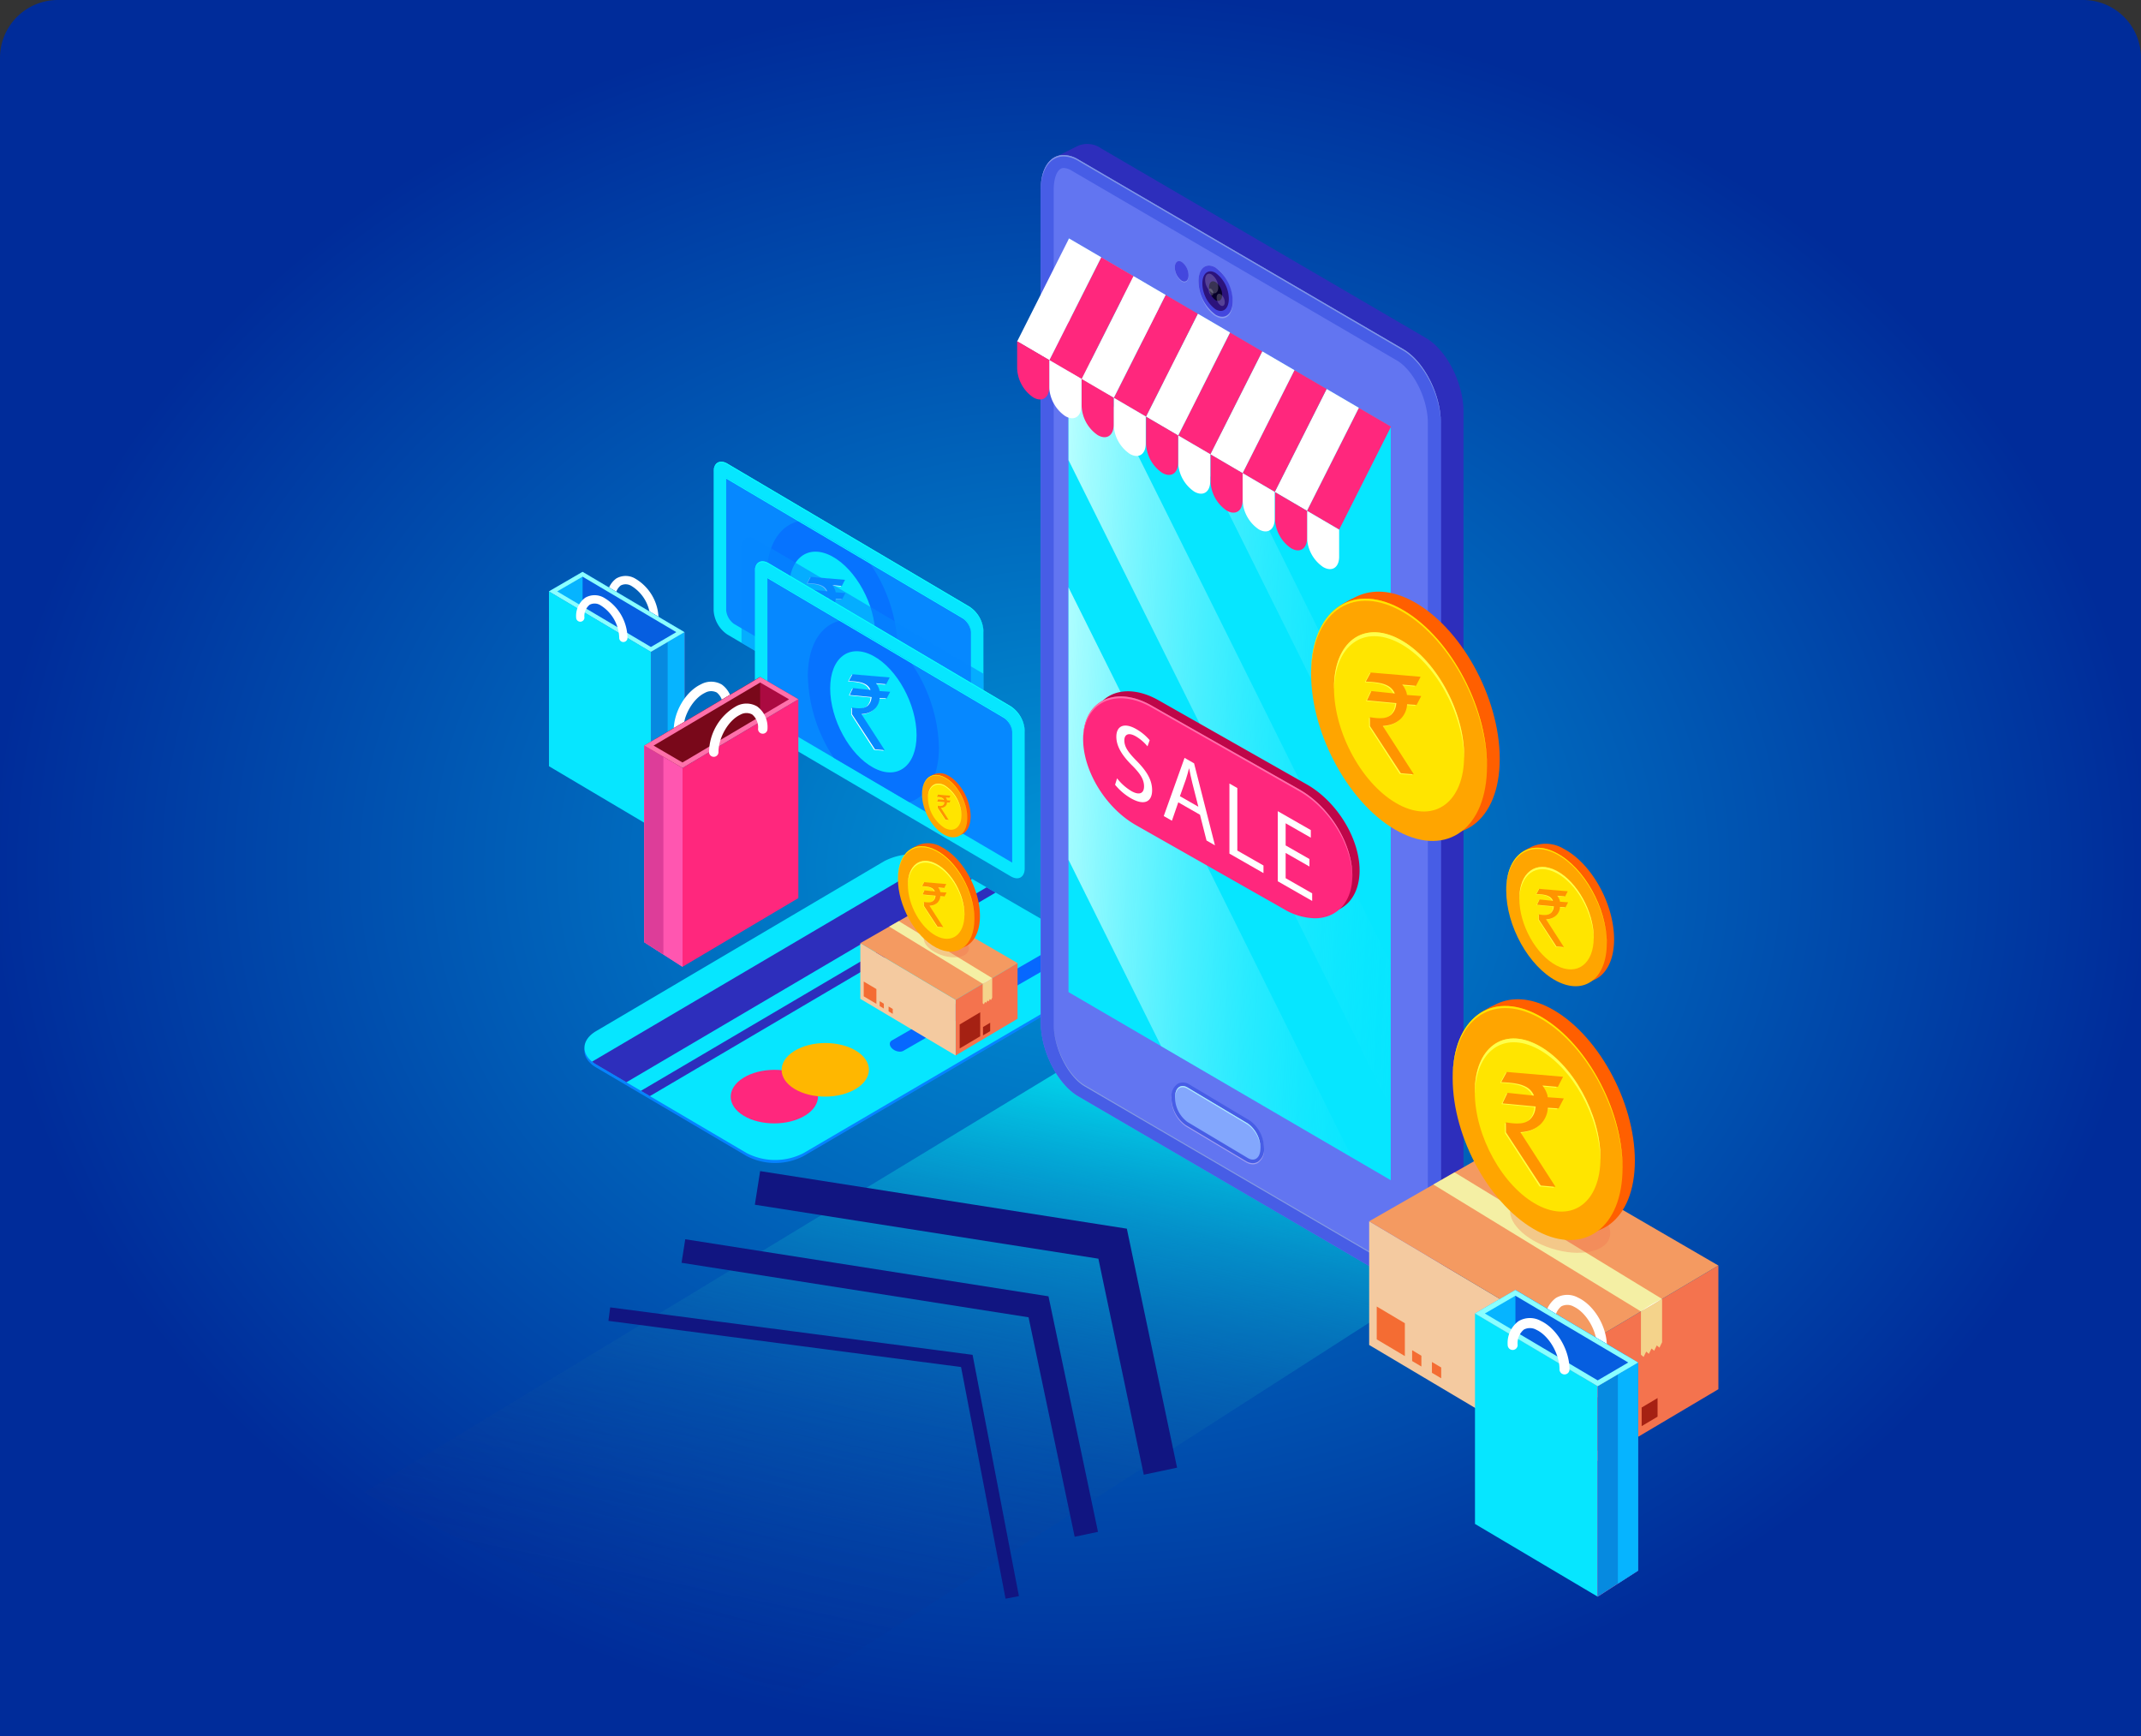 <svg xmlns="http://www.w3.org/2000/svg" xmlns:xlink="http://www.w3.org/1999/xlink" width="370" height="300" viewBox="0 0 370 300">
  <rect x="0" y="0" width="370" height="300" fill="#333333" stroke="none"/>
  <defs>
    <radialGradient id="radial-gradient" cx="0.5" cy="0.5" r="0.5" gradientUnits="objectBoundingBox">
      <stop offset="0" stop-color="#0094d6"/>
      <stop offset="1" stop-color="#002c9a"/>
    </radialGradient>
    <linearGradient id="linear-gradient" x1="0.251" y1="1.205" x2="0.697" y2="-0.064" gradientUnits="objectBoundingBox">
      <stop offset="0" stop-color="#111581" stop-opacity="0"/>
      <stop offset="0.11" stop-color="#101983" stop-opacity="0.02"/>
      <stop offset="0.233" stop-color="#0f2589" stop-opacity="0.071"/>
      <stop offset="0.363" stop-color="#0e3995" stop-opacity="0.161"/>
      <stop offset="0.497" stop-color="#0c55a4" stop-opacity="0.282"/>
      <stop offset="0.635" stop-color="#097ab8" stop-opacity="0.443"/>
      <stop offset="0.775" stop-color="#06a6d1" stop-opacity="0.635"/>
      <stop offset="0.916" stop-color="#02daed" stop-opacity="0.863"/>
      <stop offset="0.994" stop-color="#00faff"/>
    </linearGradient>
    <linearGradient id="linear-gradient-2" x1="-0.045" y1="0.424" x2="1.11" y2="0.588" gradientUnits="objectBoundingBox">
      <stop offset="0" stop-color="#baffff"/>
      <stop offset="1" stop-color="#06e6ff" stop-opacity="0"/>
    </linearGradient>
    <clipPath id="clip-path">
      <path id="Path_29675" data-name="Path 29675" d="M0,16.878,2.354,0l9.118,2.477L9.118,19.355Z" fill="#ffff3f"/>
    </clipPath>
    <clipPath id="clip-path-2">
      <path id="Path_29675-2" data-name="Path 29675" d="M0,19.043,2.656,0,12.944,2.795,10.288,21.838Z" fill="#ffff3f"/>
    </clipPath>
    <clipPath id="clip-path-3">
      <path id="Path_29675-3" data-name="Path 29675" d="M0,9.655,1.347,0,6.562,1.417,5.216,11.072Z" fill="#ffff3f"/>
    </clipPath>
    <clipPath id="clip-path-4">
      <path id="Path_29675-4" data-name="Path 29675" d="M0,11.56,1.612,0,7.858,1.7,6.245,13.257Z" fill="#faffff"/>
    </clipPath>
    <clipPath id="clip-path-5">
      <path id="Path_29675-5" data-name="Path 29675" d="M0,12.577,1.754,0,8.549,1.846,6.795,14.423Z" fill="#faffff"/>
    </clipPath>
    <clipPath id="clip-path-6">
      <path id="Path_29675-6" data-name="Path 29675" d="M0,4.2.586,0,2.857.617l-.586,4.2Z" fill="#ffff3f"/>
    </clipPath>
    <clipPath id="clip-path-7">
      <path id="Path_29675-7" data-name="Path 29675" d="M0,7.466,1.041,0,5.075,1.1,4.033,8.562Z" fill="#ffff3f"/>
    </clipPath>
  </defs>
  <g id="Group_14531" data-name="Group 14531" transform="translate(-1175 -3061)">
    <g id="Group_8217" data-name="Group 8217" transform="translate(0 1845)">
      <path id="Rectangle_1462" data-name="Rectangle 1462" d="M10,0H360a10,10,0,0,1,10,10V300a0,0,0,0,1,0,0H0a0,0,0,0,1,0,0V10A10,10,0,0,1,10,0Z" transform="translate(1175 1216)" fill="url(#radial-gradient)"/>
    </g>
    <g id="Group_9827" data-name="Group 9827" transform="translate(1158.135 3033.549)">
      <g id="Group_9727" data-name="Group 9727" transform="translate(117.865 175.067)">
        <g id="Group_9726" data-name="Group 9726" transform="translate(0 0)">
          <path id="Path_29137" data-name="Path 29137" d="M190.785,224.021a10.766,10.766,0,0,1,9.808-.041l26.517,15.343c2.7,1.565,2.71,4.136.014,5.714l-50.3,29.443a10.714,10.714,0,0,1-9.8-.011L141,259.152c-2.692-1.584-2.693-4.179,0-5.766Z" transform="translate(-138.978 -222.302)" fill="#0683ff"/>
          <path id="Path_29138" data-name="Path 29138" d="M190.785,223.306a10.765,10.765,0,0,1,9.808-.041l26.517,15.343c2.7,1.564,2.71,4.135.014,5.714l-50.3,29.442a10.714,10.714,0,0,1-9.8-.011L141,258.437c-2.692-1.584-2.693-4.179,0-5.765Z" transform="translate(-138.978 -222.104)" fill="#06e6ff"/>
          <path id="Path_29139" data-name="Path 29139" d="M175.674,281.236c2.658,1.962,7.414,2.226,10.622.588s3.653-4.558,1-6.52-7.415-2.227-10.622-.588S173.016,279.272,175.674,281.236Z" transform="translate(-148.663 -236.381)" fill="#ff277d"/>
          <path id="Path_29140" data-name="Path 29140" d="M187.845,274.833c2.658,1.962,7.413,2.225,10.623.587s3.652-4.558.995-6.52-7.414-2.227-10.621-.588S185.187,272.868,187.845,274.833Z" transform="translate(-152.035 -234.607)" fill="#ffb700"/>
          <g id="Group_9723" data-name="Group 9723" transform="translate(1.323 0.795)">
            <path id="Path_29141" data-name="Path 29141" d="M200.356,223.2a7.109,7.109,0,0,1,.743.367l5.353,3.1L146.738,261.82l-5.233-3.078a5.709,5.709,0,0,1-.7-.487Z" transform="translate(-140.808 -223.204)" fill="#2d2ebc"/>
            <path id="Path_29142" data-name="Path 29142" d="M154.026,266.1l-1.554-.915,59.739-35.163,1.564.905Z" transform="translate(-144.039 -225.092)" fill="#2d2ebc"/>
          </g>
          <g id="Group_9724" data-name="Group 9724" transform="translate(67.819 16.319)">
            <path id="Path_29143" data-name="Path 29143" d="M234.529,253.854a1.193,1.193,0,0,0,.6-.144l12.348-7.1c.5-.291.468-.927-.08-1.421a1.787,1.787,0,0,0-1.907-.369l-12.347,7.1c-.5.29-.468.926.08,1.42A2.021,2.021,0,0,0,234.529,253.854Z" transform="translate(-232.784 -244.676)" fill="#0668ff"/>
          </g>
          <g id="Group_9725" data-name="Group 9725" transform="translate(52.772 24.94)">
            <path id="Path_29144" data-name="Path 29144" d="M213.717,265.779a1.2,1.2,0,0,0,.6-.143l12.347-7.1c.505-.291.469-.927-.08-1.421a1.785,1.785,0,0,0-1.906-.369l-12.347,7.1c-.505.291-.469.926.079,1.421A2.024,2.024,0,0,0,213.717,265.779Z" transform="translate(-211.973 -256.601)" fill="#0668ff"/>
          </g>
        </g>
      </g>
      <path id="Path_29145" data-name="Path 29145" d="M266.21,308.366l-113.752,73-73-35.283,123.13-74.679Z" transform="translate(0.293 -60.696)" fill="url(#linear-gradient)"/>
      <g id="Group_9731" data-name="Group 9731" transform="translate(122.012 229.828)">
        <g id="Group_9728" data-name="Group 9728" transform="translate(0 23.547)">
          <path id="Path_29146" data-name="Path 29146" d="M213.343,380.765l-7.689-40.033-60.941-7.978.306-2.333,62.625,8.2,8.009,41.7Z" transform="translate(-144.714 -330.42)" fill="#111581"/>
        </g>
        <g id="Group_9729" data-name="Group 9729" transform="translate(12.637 11.776)">
          <path id="Path_29147" data-name="Path 29147" d="M230.131,365.551l-7.97-37.926-59.967-9.419.639-4.068L225.606,324,234.16,364.7Z" transform="translate(-162.194 -314.138)" fill="#111581"/>
        </g>
        <g id="Group_9730" data-name="Group 9730" transform="translate(25.304)">
          <path id="Path_29148" data-name="Path 29148" d="M246.925,350.316l-7.844-37.331-59.366-9.325.913-5.81L244,307.8l8.679,41.3Z" transform="translate(-179.714 -297.85)" fill="#111581"/>
        </g>
      </g>
      <g id="Group_9746" data-name="Group 9746" transform="translate(196.725 52.317)">
        <path id="Path_29149" data-name="Path 29149" d="M252.1,54.409l3.459-1.74v.006a4.123,4.123,0,0,1,4.036.41l56.145,32.77c3.586,2.093,6.494,7.8,6.494,12.736V242.581c0,2.908-1.012,4.894-2.572,5.617l.01.007-3.786,1.864-1.221-2.173.36-4.049s.767-1.613,1.185-2.4l-50.635-29.554c-3.586-2.093-6.494-7.8-6.494-12.736V58.018l-2.008-1.323Z" transform="translate(-249.176 -52.317)" fill="#2d2ebc"/>
        <g id="Group_9732" data-name="Group 9732" transform="translate(0 1.928)">
          <path id="Path_29150" data-name="Path 29150" d="M248.057,204.9c0,4.94,2.908,10.642,6.494,12.736l56.145,32.77c3.586,2.094,6.494-.215,6.494-5.155V101.262c0-4.941-2.908-10.643-6.494-12.736l-56.145-32.77c-3.587-2.093-6.494.215-6.494,5.155Z" transform="translate(-248.057 -54.984)" fill="#6275f1"/>
        </g>
        <g id="Group_9733" data-name="Group 9733" transform="translate(0 1.928)">
          <path id="Path_29151" data-name="Path 29151" d="M252.021,57.22a2.94,2.94,0,0,1,1.4.467l56.146,32.771c2.919,1.7,5.385,6.652,5.385,10.8v143.99c0,1.778-.54,3.691-1.726,3.691a2.933,2.933,0,0,1-1.4-.468l-56.145-32.769c-2.919-1.7-5.385-6.653-5.385-10.8V60.912c0-1.778.541-3.691,1.727-3.691h0m0-2.236c-2.329,0-3.964,2.224-3.964,5.928V204.9c0,4.94,2.908,10.642,6.494,12.736l56.145,32.77a5.057,5.057,0,0,0,2.53.773c2.329,0,3.963-2.225,3.963-5.928V101.262c0-4.941-2.908-10.643-6.494-12.736l-56.145-32.77a5.063,5.063,0,0,0-2.53-.772Z" transform="translate(-248.057 -54.984)" fill="#475de6"/>
        </g>
        <g id="Group_9734" data-name="Group 9734" transform="translate(0 1.928)">
          <path id="Path_29152" data-name="Path 29152" d="M314.084,306.639a2.941,2.941,0,0,1-1.4-.468L256.536,273.4c-2.919-1.7-5.385-6.653-5.385-10.8v-.247c0,4.152,2.466,9.1,5.385,10.8l56.145,32.769a2.933,2.933,0,0,0,1.4.468c1.186,0,1.726-1.914,1.726-3.691v.247C315.811,304.724,315.271,306.639,314.084,306.639Z" transform="translate(-248.914 -112.432)" fill="#8196e6"/>
          <path id="Path_29153" data-name="Path 29153" d="M252.021,54.984a5.063,5.063,0,0,1,2.53.772L310.7,88.526c3.586,2.093,6.494,7.8,6.494,12.736v.247c0-4.941-2.908-10.643-6.494-12.736L254.551,56a5.063,5.063,0,0,0-2.53-.772c-2.329,0-3.964,2.225-3.964,5.928v-.247C248.057,57.208,249.692,54.983,252.021,54.984Z" transform="translate(-248.057 -54.984)" fill="#8196e6"/>
        </g>
        <g id="Group_9735" data-name="Group 9735" transform="translate(4.795 16.342)">
          <path id="Path_29154" data-name="Path 29154" d="M254.689,205.156l55.691,32.505V107.426L254.689,74.921Z" transform="translate(-254.689 -74.921)" fill="#06e6ff"/>
        </g>
        <path id="Path_29155" data-name="Path 29155" d="M254.689,89.617V114.5c18.215,36.543,39.027,78.436,55.691,112.023V201.545c-9.027-18.185-19.318-38.9-29.584-59.535C270.924,122.166,262.2,104.656,254.689,89.617Zm0,46.875v47.076c5.281,10.617,10.65,21.421,16.009,32.209l32.974,19.245c-10.213-20.578-22.676-45.674-35.1-70.649Q261.2,149.557,254.689,136.492Zm27.327-24.62q-7.35-14.773-13.843-27.8L260.4,79.53c15.711,31.515,33.684,67.678,49.981,100.513V168.95C301.651,151.368,291.822,131.583,282.016,111.872Z" transform="translate(-249.894 -59.856)" fill="url(#linear-gradient-2)"/>
        <g id="Group_9736" data-name="Group 9736" transform="translate(27.263 21.027)">
          <path id="Path_29156" data-name="Path 29156" d="M285.767,84.177c0,2.316,1.322,4.986,2.952,5.967s2.953-.1,2.953-2.416-1.321-4.985-2.953-5.966S285.767,81.864,285.767,84.177Z" transform="translate(-285.767 -81.401)" fill="#8b9df1"/>
        </g>
        <g id="Group_9737" data-name="Group 9737" transform="translate(27.263 21.026)">
          <path id="Path_29157" data-name="Path 29157" d="M285.767,84.1a7.272,7.272,0,0,0,2.952,5.791c1.632.952,2.953-.1,2.953-2.345a7.269,7.269,0,0,0-2.953-5.79C287.089,80.8,285.767,81.85,285.767,84.1Z" transform="translate(-285.767 -81.401)" fill="#4347de"/>
        </g>
        <g id="Group_9738" data-name="Group 9738" transform="translate(27.93 22.026)">
          <path id="Path_29158" data-name="Path 29158" d="M286.69,84.868a5.627,5.627,0,0,0,2.285,4.482c1.262.737,2.285-.076,2.285-1.815a5.627,5.627,0,0,0-2.285-4.481C287.713,82.318,286.69,83.131,286.69,84.868Z" transform="translate(-286.69 -82.783)" fill="#2c137c"/>
        </g>
        <g id="Group_9739" data-name="Group 9739" transform="translate(29.083 23.75)">
          <path id="Path_29159" data-name="Path 29159" d="M288.284,86.2a2.79,2.79,0,0,0,1.132,2.221c.626.365,1.133-.038,1.133-.9a2.788,2.788,0,0,0-1.133-2.221C288.791,84.937,288.284,85.34,288.284,86.2Z" transform="translate(-288.284 -85.168)" fill="#070028"/>
        </g>
        <g id="Group_9740" data-name="Group 9740" transform="translate(28.407 22.439)" opacity="0.2">
          <path id="Path_29160" data-name="Path 29160" d="M287.35,84.388a2.788,2.788,0,0,0,1.132,2.221c.626.366,1.133-.038,1.133-.9a2.789,2.789,0,0,0-1.133-2.222C287.857,83.124,287.35,83.527,287.35,84.388Z" transform="translate(-287.35 -83.354)" fill="#fff"/>
        </g>
        <g id="Group_9741" data-name="Group 9741" transform="translate(30.394 25.897)" opacity="0.2">
          <path id="Path_29161" data-name="Path 29161" d="M290.1,88.782a1.737,1.737,0,0,0,.7,1.383c.39.228.706-.023.706-.56a1.738,1.738,0,0,0-.706-1.384C290.414,87.995,290.1,88.246,290.1,88.782Z" transform="translate(-290.098 -88.138)" fill="#fff"/>
        </g>
        <g id="Group_9742" data-name="Group 9742" transform="translate(29.033 24.989)" opacity="0.2">
          <path id="Path_29162" data-name="Path 29162" d="M288.215,87.242a.97.97,0,0,0,.394.773c.218.127.394-.013.394-.313a.97.97,0,0,0-.394-.773C288.391,86.8,288.215,86.942,288.215,87.242Z" transform="translate(-288.215 -86.882)" fill="#fff"/>
        </g>
        <g id="Group_9743" data-name="Group 9743" transform="translate(23.174 20.25)">
          <path id="Path_29163" data-name="Path 29163" d="M280.111,81.442a3.041,3.041,0,0,0,1.183,2.4c.653.394,1.183-.04,1.183-.97a3.043,3.043,0,0,0-1.183-2.4C280.641,80.078,280.111,80.512,280.111,81.442Z" transform="translate(-280.111 -80.326)" fill="#8b9df1"/>
        </g>
        <g id="Group_9744" data-name="Group 9744" transform="translate(23.174 20.25)">
          <path id="Path_29164" data-name="Path 29164" d="M280.111,81.406a2.912,2.912,0,0,0,1.183,2.32c.653.382,1.183-.039,1.183-.939a2.913,2.913,0,0,0-1.183-2.32C280.641,80.086,280.111,80.506,280.111,81.406Z" transform="translate(-280.111 -80.327)" fill="#4347de"/>
        </g>
        <path id="Path_29165" data-name="Path 29165" d="M280.379,277.171a1.951,1.951,0,0,1,2.014.119l10.43,6.228a5.922,5.922,0,0,1,2.47,4.777,2.6,2.6,0,0,1-1.082,2.368,1.7,1.7,0,0,1-.852.226,2.324,2.324,0,0,1-1.163-.346l-10.432-6.229a5.923,5.923,0,0,1-2.467-4.775A2.6,2.6,0,0,1,280.379,277.171Z" transform="translate(-256.711 -114.547)" fill="#9e9ff1"/>
        <path id="Path_29166" data-name="Path 29166" d="M280.379,276.887a1.951,1.951,0,0,1,2.014.119l10.43,6.228a5.925,5.925,0,0,1,2.47,4.777,2.6,2.6,0,0,1-1.082,2.369,1.7,1.7,0,0,1-.852.226,2.324,2.324,0,0,1-1.163-.346l-10.432-6.229a5.923,5.923,0,0,1-2.467-4.775A2.6,2.6,0,0,1,280.379,276.887Z" transform="translate(-256.711 -114.468)" fill="#475de6"/>
        <g id="Group_9745" data-name="Group 9745" transform="translate(23.202 162.811)">
          <path id="Path_29167" data-name="Path 29167" d="M282.313,283.737l10.435,6.23c1.2.7,2.165-.072,2.165-1.719A5.33,5.33,0,0,0,292.748,284l-10.435-6.23c-1.2-.7-2.163.074-2.163,1.72A5.326,5.326,0,0,0,282.313,283.737Z" transform="translate(-280.15 -277.516)" fill="#83a7fd"/>
        </g>
        <path id="Path_29168" data-name="Path 29168" d="M292.748,284.209l-10.435-6.231c-1.17-.683-2.115.048-2.156,1.622,0-.035-.007-.072-.007-.107,0-1.646.968-2.418,2.163-1.72L292.748,284a5.33,5.33,0,0,1,2.165,4.245c0,.035-.007.064-.008.1A5.314,5.314,0,0,0,292.748,284.209Z" transform="translate(-256.948 -114.705)" fill="#aeecfd"/>
      </g>
      <g id="Group_9748" data-name="Group 9748" transform="translate(205.301 146.914)">
        <g id="Group_9747" data-name="Group 9747">
          <path id="Path_29169" data-name="Path 29169" d="M299.95,221.5c3.34,0,5.874-2.13,6.395-5.942.775-5.69-3.24-12.975-8.971-16.275l-25.583-14.518c-5.723-3.291-11-1.36-11.776,4.331s3.24,12.975,8.967,16.274l25.586,14.521A10.941,10.941,0,0,0,299.95,221.5Z" transform="translate(-259.919 -183.164)" fill="#be0649"/>
        </g>
      </g>
      <g id="Group_9750" data-name="Group 9750" transform="translate(204.048 147.799)">
        <g id="Group_9749" data-name="Group 9749">
          <path id="Path_29170" data-name="Path 29170" d="M298.217,222.727c3.34,0,5.874-2.13,6.395-5.942.775-5.69-3.24-12.975-8.971-16.275l-25.583-14.518c-5.724-3.291-11-1.36-11.776,4.331s3.24,12.975,8.967,16.274l25.586,14.521A10.945,10.945,0,0,0,298.217,222.727Z" transform="translate(-258.186 -184.388)" fill="#ff277d"/>
        </g>
      </g>
      <path id="Path_29171" data-name="Path 29171" d="M258.286,190.645c.774-5.692,6.052-7.623,11.776-4.332l25.583,14.518c5.286,3.044,9.1,9.475,9.056,14.921.2-5.512-3.666-12.139-9.056-15.242l-25.583-14.518c-5.724-3.291-11-1.36-11.776,4.331a10.6,10.6,0,0,0-.086,1.355A10.342,10.342,0,0,1,258.286,190.645Z" transform="translate(-54.142 -36.588)" fill="#ff6fab"/>
      <g id="Group_9758" data-name="Group 9758" transform="translate(192.645 68.659)">
        <g id="Group_9751" data-name="Group 9751" transform="translate(0)">
          <path id="Path_29172" data-name="Path 29172" d="M311.688,133.2l5.565,3.252,8.967-17.8-5.565-3.252Z" transform="translate(-261.605 -86.136)" fill="#ff277d"/>
          <path id="Path_29173" data-name="Path 29173" d="M303.991,128.7l5.564,3.252,8.967-17.8-5.564-3.252Z" transform="translate(-259.473 -84.889)" fill="#fff"/>
          <path id="Path_29174" data-name="Path 29174" d="M296.294,124.2l5.565,3.252,8.966-17.8-5.565-3.252Z" transform="translate(-257.34 -83.643)" fill="#ff277d"/>
          <path id="Path_29175" data-name="Path 29175" d="M288.6,119.706l5.565,3.251,8.966-17.8-5.565-3.252Z" transform="translate(-255.208 -82.397)" fill="#fff"/>
          <path id="Path_29176" data-name="Path 29176" d="M280.9,115.208l5.565,3.252,8.966-17.8-5.564-3.252Z" transform="translate(-253.075 -81.151)" fill="#ff277d"/>
          <path id="Path_29177" data-name="Path 29177" d="M273.2,110.709l5.565,3.252,8.967-17.8-5.565-3.252Z" transform="translate(-250.943 -79.905)" fill="#fff"/>
          <path id="Path_29178" data-name="Path 29178" d="M265.506,106.212l5.564,3.251,8.967-17.8-5.565-3.251Z" transform="translate(-248.811 -78.659)" fill="#ff277d"/>
          <path id="Path_29179" data-name="Path 29179" d="M257.808,101.714l5.565,3.252,8.966-17.8-5.565-3.252Z" transform="translate(-246.678 -77.413)" fill="#fff"/>
          <path id="Path_29180" data-name="Path 29180" d="M250.111,97.216l5.565,3.251,8.966-17.8-5.564-3.252Z" transform="translate(-244.546 -76.167)" fill="#ff277d"/>
          <path id="Path_29181" data-name="Path 29181" d="M242.413,92.718l5.565,3.252,8.967-17.8-5.565-3.252Z" transform="translate(-242.413 -74.921)" fill="#fff"/>
        </g>
        <g id="Group_9757" data-name="Group 9757" transform="translate(0 17.756)">
          <g id="Group_9752" data-name="Group 9752" transform="translate(44.561 26.074)">
            <path id="Path_29182" data-name="Path 29182" d="M317.255,143.275v4.684c0,1.875-1.241,2.67-2.771,1.774a6.378,6.378,0,0,1-2.771-5.017v-4.684Z" transform="translate(-306.172 -136.79)" fill="#fff"/>
            <path id="Path_29183" data-name="Path 29183" d="M309.59,138.79v4.684c0,1.875-1.24,2.669-2.77,1.774a6.377,6.377,0,0,1-2.77-5.017v-4.684Z" transform="translate(-304.049 -135.547)" fill="#ff277d"/>
          </g>
          <g id="Group_9753" data-name="Group 9753" transform="translate(33.42 19.556)">
            <path id="Path_29184" data-name="Path 29184" d="M301.847,134.258v4.684c0,1.875-1.241,2.67-2.771,1.774a6.377,6.377,0,0,1-2.77-5.017v-4.684Z" transform="translate(-290.763 -127.774)" fill="#fff"/>
            <path id="Path_29185" data-name="Path 29185" d="M294.182,129.773v4.684c0,1.875-1.241,2.669-2.771,1.774a6.377,6.377,0,0,1-2.77-5.017v-4.684Z" transform="translate(-288.64 -126.531)" fill="#ff277d"/>
          </g>
          <g id="Group_9754" data-name="Group 9754" transform="translate(22.281 13.038)">
            <path id="Path_29186" data-name="Path 29186" d="M286.436,125.242v4.684c0,1.875-1.239,2.67-2.77,1.774a6.375,6.375,0,0,1-2.769-5.017V122Z" transform="translate(-275.355 -118.757)" fill="#fff"/>
            <path id="Path_29187" data-name="Path 29187" d="M278.773,120.757v4.684c0,1.875-1.241,2.67-2.772,1.774a6.376,6.376,0,0,1-2.77-5.017v-4.683Z" transform="translate(-273.232 -117.515)" fill="#ff277d"/>
          </g>
          <g id="Group_9755" data-name="Group 9755" transform="translate(11.141 6.519)">
            <path id="Path_29188" data-name="Path 29188" d="M271.029,116.225v4.683c0,1.875-1.241,2.67-2.77,1.775a6.376,6.376,0,0,1-2.771-5.017v-4.684Z" transform="translate(-259.946 -109.74)" fill="#fff"/>
            <path id="Path_29189" data-name="Path 29189" d="M263.364,111.74v4.684c0,1.875-1.24,2.67-2.77,1.774a6.378,6.378,0,0,1-2.77-5.017V108.5Z" transform="translate(-257.823 -108.498)" fill="#ff277d"/>
          </g>
          <g id="Group_9756" data-name="Group 9756">
            <path id="Path_29190" data-name="Path 29190" d="M255.62,107.208v4.684c0,1.875-1.241,2.669-2.771,1.774a6.375,6.375,0,0,1-2.77-5.017v-4.684Z" transform="translate(-244.536 -100.724)" fill="#fff"/>
            <path id="Path_29191" data-name="Path 29191" d="M247.954,102.723v4.684c0,1.875-1.24,2.67-2.77,1.775a6.38,6.38,0,0,1-2.771-5.017V99.481Z" transform="translate(-242.413 -99.481)" fill="#ff277d"/>
          </g>
        </g>
      </g>
      <g id="Group_9762" data-name="Group 9762" transform="translate(243.446 129.694)">
        <g id="Group_9761" data-name="Group 9761">
          <path id="Path_29192" data-name="Path 29192" d="M346.069,188.234c0,10.69-6.8,15.782-15.2,11.377s-15.2-16.64-15.2-27.329c0-6.151-1.544-8.809,5.769-12.151,2.618-1.2,5.868-1.1,9.43.774C339.264,165.31,346.069,177.546,346.069,188.234Z" transform="translate(-313.472 -159.344)" fill="#ff5f00"/>
          <path id="Path_29193" data-name="Path 29193" d="M343.079,189.928c0,10.689-6.8,15.782-15.2,11.377s-15.2-16.64-15.2-27.33,6.805-15.781,15.2-11.377S343.079,179.241,343.079,189.928Z" transform="translate(-312.681 -159.807)" fill="orange"/>
          <path id="Path_29194" data-name="Path 29194" d="M327.881,162.965c8.345,4.38,15.117,16.5,15.194,27.144,0-.061,0-.12,0-.181,0-10.688-6.8-22.924-15.2-27.329s-15.2.689-15.2,11.377c0,.061,0,.124,0,.185C312.762,163.6,319.535,158.586,327.881,162.965Z" transform="translate(-312.681 -159.807)" fill="#ffe500"/>
          <path id="Path_29195" data-name="Path 29195" d="M340.639,190.437c0,7.908-5.033,11.675-11.243,8.417s-11.244-12.31-11.244-20.217,5.035-11.674,11.244-8.416S340.639,182.531,340.639,190.437Z" transform="translate(-314.197 -162.033)" fill="#ffe500"/>
          <path id="Path_29196" data-name="Path 29196" d="M329.4,170.9c6.15,3.227,11.138,12.134,11.234,19.985,0-.149.009-.3.009-.448,0-7.906-5.033-16.958-11.243-20.216s-11.244.51-11.244,8.416c0,.076.008.154.009.231C318.349,171.27,323.307,167.7,329.4,170.9Z" transform="translate(-314.197 -162.033)" fill="#ffff4b"/>
        </g>
        <g id="Group_9906" data-name="Group 9906" transform="translate(1.385 1.617)">
          <g id="Group_9901" data-name="Group 9901" transform="translate(5.526 12.77) rotate(-10)">
            <g id="Group_9900" data-name="Group 9900" transform="translate(0 0)">
              <g id="Group_9903" data-name="Group 9903" transform="translate(0 0)">
                <g id="Group_9898" data-name="Group 9898" transform="translate(0 0)">
                  <g id="Group_9902" data-name="Group 9902" transform="translate(0 0)">
                    <g id="Group_9900-2" data-name="Group 9900" transform="translate(0 0)">
                      <g id="Group_9899" data-name="Group 9899" clip-path="url(#clip-path)">
                        <g id="Group_9898-2" data-name="Group 9898" transform="translate(1.523 0.268)">
                          <path id="Path_29674" data-name="Path 29674" d="M9.947,2.209l-.075-.02-3.322-.9Q4.164.65,1.776.007a.1.1,0,0,0-.125.043Q1.162.67.672,1.284c-.02.027-.033.066-.067.071l0,.022L.693,1.4c.341.08.682.161,1.021.253a11.054,11.054,0,0,1,1.177.384,4.837,4.837,0,0,1,1.3.723,2.628,2.628,0,0,1,.917,1.434c.008.027.028.057.008.089q-1.893-.548-3.784-1.1a.092.092,0,0,0-.117.045Q.748,3.894.279,4.555a.09.09,0,0,0-.03.071l.572.155L3.5,5.528c.514.142,1.031.287,1.545.427.048.013.064.025.039.09-.039.094-.065.2-.1.29A2.75,2.75,0,0,1,3.843,7.821a2.58,2.58,0,0,1-1.6.276A6.277,6.277,0,0,1,1.25,7.9C.936,7.818.625,7.714.315,7.6L.295,7.6c-.048-.013-.068,0-.079.079C.149,8.123.077,8.573,0,9.02a.234.234,0,0,0,.018.144c.077.175.151.354.226.531l3.5,8.269a.162.162,0,0,0,.118.109l1.985.539.086.023c-.013-.033-.019-.052-.026-.072L3.265,12.177q-.541-1.31-1.083-2.621c-.01-.025-.038-.055-.02-.085.006-.013.018-.014.032-.01l.015,0a.044.044,0,0,0,.018,0,5.757,5.757,0,0,0,.848.032A4.2,4.2,0,0,0,5.38,8.78,3.777,3.777,0,0,0,6.853,6.572c.021-.079.055-.069.1-.056q.714.176,1.432.355a.1.1,0,0,0,.118-.045q.467-.618.937-1.238c.017-.02.041-.038.044-.073l-.345-.094q-.972-.249-1.947-.5l-.01,0c-.046-.013-.062-.034-.053-.1a1.288,1.288,0,0,0,0-.3,4.315,4.315,0,0,0-.439-1.436c-.012-.026-.039-.048-.027-.089l.092.025q1.045.284,2.088.57a.1.1,0,0,0,.124-.048c.311-.42.627-.836.939-1.252.015-.021.041-.036.041-.078" transform="translate(0 0)" fill="#ffff3f"/>
                        </g>
                      </g>
                    </g>
                  </g>
                </g>
              </g>
            </g>
          </g>
          <path id="Path_29676" data-name="Path 29676" d="M10.07,2.206l-.076-.02-3.362-.9Q4.216.649,1.8.007a.1.1,0,0,0-.127.043Q1.176.668.68,1.282c-.02.027-.033.066-.068.071l0,.021L.7,1.4c.345.08.69.161,1.033.253a11.3,11.3,0,0,1,1.192.383,4.916,4.916,0,0,1,1.316.722A2.621,2.621,0,0,1,5.17,4.188c.008.027.028.057.008.089q-1.917-.547-3.83-1.1a.094.094,0,0,0-.119.045Q.757,3.888.283,4.548a.089.089,0,0,0-.03.071l.579.155L3.54,5.52c.521.142,1.043.287,1.565.427.048.013.065.025.039.09-.039.094-.066.2-.1.29A2.751,2.751,0,0,1,3.89,7.808a2.643,2.643,0,0,1-1.619.275,6.433,6.433,0,0,1-1.005-.192C.948,7.806.632,7.7.319,7.59L.3,7.584c-.048-.013-.069,0-.08.079C.151,8.11.077,8.559,0,9.006a.231.231,0,0,0,.018.144c.078.175.153.353.229.53l3.54,8.256a.163.163,0,0,0,.119.109l2.009.538.087.023c-.013-.033-.019-.052-.026-.072L3.305,12.157q-.548-1.308-1.1-2.617c-.011-.025-.038-.055-.02-.085.006-.013.018-.014.032-.01l.015,0a.045.045,0,0,0,.018,0,5.908,5.908,0,0,0,.858.032,4.293,4.293,0,0,0,2.334-.719,3.769,3.769,0,0,0,1.492-2.2c.021-.079.056-.069.1-.056q.723.175,1.45.354a.1.1,0,0,0,.119-.045q.473-.617.949-1.236c.017-.02.042-.038.044-.072l-.349-.094q-.984-.249-1.971-.5l-.01,0c-.047-.013-.063-.034-.053-.1a1.269,1.269,0,0,0,0-.3,4.265,4.265,0,0,0-.445-1.433c-.013-.026-.039-.048-.028-.089l.093.025Q7.9,3.3,8.952,3.582a.1.1,0,0,0,.125-.048c.315-.419.635-.834.951-1.251.015-.021.041-.036.041-.078" transform="translate(7.226 12.672) rotate(-10)" fill="#ff9400"/>
        </g>
      </g>
      <g id="Group_9772" data-name="Group 9772" transform="translate(253.478 173.254)">
        <g id="Group_9766" data-name="Group 9766" transform="translate(23.692)">
          <g id="Group_9765" data-name="Group 9765">
            <path id="Path_29199" data-name="Path 29199" d="M378.414,236.111c0,6.11-3.89,9.022-8.689,6.5s-8.689-9.513-8.689-15.623c0-3.516-.883-5.035,3.3-6.946a6,6,0,0,1,5.391.442C374.524,223.006,378.414,230,378.414,236.111Z" transform="translate(-359.779 -219.596)" fill="#ff5f00"/>
            <path id="Path_29200" data-name="Path 29200" d="M376.7,237.079c0,6.111-3.89,9.023-8.689,6.5s-8.689-9.513-8.689-15.623,3.89-9.022,8.689-6.5S376.7,230.97,376.7,237.079Z" transform="translate(-359.327 -219.861)" fill="orange"/>
            <path id="Path_29201" data-name="Path 29201" d="M368.016,221.667c4.771,2.5,8.642,9.433,8.686,15.517,0-.035,0-.069,0-.1,0-6.109-3.89-13.1-8.689-15.623s-8.689.394-8.689,6.5c0,.035,0,.07,0,.106C359.374,222.028,363.245,219.163,368.016,221.667Z" transform="translate(-359.327 -219.861)" fill="#ffe500"/>
            <path id="Path_29202" data-name="Path 29202" d="M375.31,237.371c0,4.521-2.877,6.674-6.427,4.811s-6.428-7.037-6.428-11.557,2.879-6.674,6.428-4.811S375.31,232.851,375.31,237.371Z" transform="translate(-360.194 -221.133)" fill="#ffe500"/>
            <path id="Path_29203" data-name="Path 29203" d="M368.883,226.2c3.516,1.845,6.367,6.937,6.422,11.425,0-.085.005-.169.005-.256,0-4.52-2.877-9.694-6.427-11.557s-6.428.291-6.428,4.811c0,.044,0,.088.005.132C362.568,226.414,365.4,224.375,368.883,226.2Z" transform="translate(-360.194 -221.133)" fill="#ffff4b"/>
          </g>
        </g>
        <g id="Group_9767" data-name="Group 9767" transform="translate(0 51.638)">
          <path id="Path_29206" data-name="Path 29206" d="M400.927,341.793l-23.77,14.092V334.51l23.77-14.092Z" transform="translate(-340.575 -299.165)" fill="#f4734e"/>
          <path id="Path_29207" data-name="Path 29207" d="M326.557,331.217l36.582,21.738V331.58l-36.582-21.738Z" transform="translate(-326.557 -296.236)" fill="#f4caa0"/>
          <path id="Path_29208" data-name="Path 29208" d="M328.367,335.893l4.859,2.887V333.1l-4.859-2.887Z" transform="translate(-327.058 -301.879)" fill="#f46c33"/>
          <path id="Path_29209" data-name="Path 29209" d="M387.183,355.75l-7.884,4.685v-9.213l7.884-4.685Z" transform="translate(-341.168 -306.401)" fill="#a52113"/>
          <path id="Path_29210" data-name="Path 29210" d="M394.444,355.313l-2.751,1.635v-3.215l2.751-1.635Z" transform="translate(-344.602 -307.942)" fill="#a52113"/>
          <path id="Path_29211" data-name="Path 29211" d="M336.83,342.53l1.6.95v-1.868l-1.6-.95Z" transform="translate(-329.403 -304.773)" fill="#f46c33"/>
          <path id="Path_29212" data-name="Path 29212" d="M341.561,345.342l1.6.95v-1.868l-1.6-.95Z" transform="translate(-330.713 -305.553)" fill="#f46c33"/>
          <path id="Path_29213" data-name="Path 29213" d="M386.909,312.274l-23.771,14.092-36.582-21.738,23.764-13.607Z" transform="translate(-326.557 -291.021)" fill="#f49a61"/>
          <path id="Path_29214" data-name="Path 29214" d="M341.906,300.25l35.868,21.936,3.649-2.163-35.854-21.87Z" transform="translate(-330.809 -292.997)" fill="#f4efa4"/>
          <path id="Path_29215" data-name="Path 29215" d="M391.523,330.572v7.472l.46.392.456-.925.456.388.456-.924.456.388.455-.924.456.388.461-.935V328.42Z" transform="translate(-344.555 -301.382)" fill="#f4d38b"/>
          <path id="Path_29216" data-name="Path 29216" d="M391.523,330.572l3.655-2.151A19.069,19.069,0,0,0,391.523,330.572Z" transform="translate(-344.555 -301.382)" fill="#ffffe8"/>
        </g>
        <ellipse id="Ellipse_509" data-name="Ellipse 509" cx="4.79" cy="8.951" rx="4.79" ry="8.951" transform="matrix(0.3, -0.954, 0.954, 0.3, 23.034, 67.277)" fill="#f4734e" opacity="0.31"/>
        <g id="Group_9771" data-name="Group 9771" transform="translate(14.434 26.879)">
          <g id="Group_9770" data-name="Group 9770">
            <path id="Path_29217" data-name="Path 29217" d="M378.769,284.677c0,10.325-6.572,15.244-14.68,10.989s-14.68-16.072-14.68-26.4c0-5.941-1.491-8.508,5.571-11.735,2.53-1.156,5.668-1.058,9.109.748C372.2,262.537,378.769,274.355,378.769,284.677Z" transform="translate(-347.286 -256.775)" fill="#ff5f00"/>
            <path id="Path_29218" data-name="Path 29218" d="M375.882,286.314c0,10.324-6.572,15.243-14.679,10.988s-14.681-16.071-14.681-26.4,6.572-15.242,14.681-10.988S375.882,275.991,375.882,286.314Z" transform="translate(-346.522 -257.222)" fill="orange"/>
            <path id="Path_29219" data-name="Path 29219" d="M361.2,260.272c8.06,4.23,14.6,15.937,14.675,26.217,0-.059,0-.116,0-.175,0-10.322-6.572-22.141-14.679-26.4s-14.681.665-14.681,10.988c0,.059,0,.119,0,.179C346.6,260.884,353.141,256.042,361.2,260.272Z" transform="translate(-346.522 -257.222)" fill="#ffe500"/>
            <path id="Path_29220" data-name="Path 29220" d="M373.525,286.805c0,7.638-4.862,11.276-10.859,8.129s-10.86-11.889-10.86-19.527,4.863-11.275,10.86-8.128S373.525,279.169,373.525,286.805Z" transform="translate(-347.986 -259.372)" fill="#ffe500"/>
            <path id="Path_29221" data-name="Path 29221" d="M362.666,267.935c5.939,3.117,10.758,11.72,10.85,19.3,0-.143.009-.285.009-.432,0-7.636-4.862-16.378-10.859-19.525s-10.86.492-10.86,8.128c0,.074.008.15.009.223C352,268.293,356.784,264.849,362.666,267.935Z" transform="translate(-347.986 -259.372)" fill="#ffff4b"/>
            <g id="Group_9904" data-name="Group 9904">
              <g id="Group_9901-2" data-name="Group 9901" transform="translate(-364.868 -109.535) rotate(-10)">
                <g id="Group_9900-3" data-name="Group 9900" transform="translate(343.653 184.939)">
                  <g id="Group_9903-2" data-name="Group 9903" transform="translate(0.005 -0.907)">
                    <g id="Group_9898-3" data-name="Group 9898" transform="translate(-0.174 0.985)">
                      <g id="Group_9902-2" data-name="Group 9902" transform="translate(0 0)">
                        <g id="Group_9900-4" data-name="Group 9900" transform="translate(0 0)">
                          <g id="Group_9899-2" data-name="Group 9899" clip-path="url(#clip-path-2)">
                            <g id="Group_9898-4" data-name="Group 9898" transform="translate(1.719 0.302)">
                              <path id="Path_29674-2" data-name="Path 29674" d="M11.223,2.492l-.084-.023L7.391,1.457Q4.7.734,2,.007a.113.113,0,0,0-.141.048q-.551.7-1.1,1.393c-.022.03-.037.074-.076.08l0,.024.1.028c.385.09.769.182,1.151.286A12.471,12.471,0,0,1,3.262,2.3a5.457,5.457,0,0,1,1.466.816A2.965,2.965,0,0,1,5.762,4.733c.009.03.031.065.008.1Q3.635,4.215,1.5,3.59a.1.1,0,0,0-.133.051q-.525.753-1.054,1.5a.1.1,0,0,0-.034.081l.646.175q1.508.422,3.018.842c.58.16,1.163.324,1.744.482.054.015.072.028.044.1-.044.106-.073.221-.115.327A3.1,3.1,0,0,1,4.336,8.824a2.91,2.91,0,0,1-1.8.311A7.083,7.083,0,0,1,1.41,8.917C1.056,8.821.7,8.7.356,8.577L.333,8.57c-.054-.014-.077,0-.089.089C.168,9.165.086,9.673,0,10.177a.265.265,0,0,0,.02.162c.087.2.171.4.255.6l3.946,9.33a.183.183,0,0,0,.133.123L6.6,21l.1.026c-.015-.038-.021-.059-.029-.081L3.684,13.738q-.611-1.478-1.221-2.958c-.012-.029-.043-.062-.022-.1.007-.015.021-.015.036-.011l.016.006a.049.049,0,0,0,.02,0,6.5,6.5,0,0,0,.956.036,4.739,4.739,0,0,0,2.6-.812A4.261,4.261,0,0,0,7.732,7.415c.024-.089.062-.078.117-.064q.806.2,1.616.4A.113.113,0,0,0,9.6,7.7q.527-.7,1.058-1.4c.019-.023.046-.043.049-.082l-.389-.106q-1.1-.281-2.2-.56l-.012,0c-.052-.014-.07-.039-.059-.114a1.453,1.453,0,0,0,0-.34,4.868,4.868,0,0,0-.5-1.62c-.014-.029-.044-.054-.031-.1l.1.028q1.179.32,2.356.643a.113.113,0,0,0,.14-.054c.351-.474.707-.943,1.06-1.413.017-.023.046-.041.046-.088" transform="translate(0 0)" fill="#ffff3f"/>
                            </g>
                          </g>
                        </g>
                      </g>
                    </g>
                  </g>
                </g>
              </g>
              <path id="Path_29676-2" data-name="Path 29676" d="M360.682,188.409l-.085-.023-3.794-1.011q-2.726-.722-5.454-1.447a.116.116,0,0,0-.143.048q-.558.7-1.118,1.39c-.022.03-.038.074-.077.08l0,.024.1.028c.389.09.779.181,1.166.285a12.745,12.745,0,0,1,1.345.432,5.546,5.546,0,0,1,1.484.814,2.957,2.957,0,0,1,1.047,1.615c.009.03.032.064.009.1q-2.162-.618-4.321-1.242a.106.106,0,0,0-.134.051q-.532.751-1.067,1.5a.1.1,0,0,0-.034.08l.654.175q1.526.422,3.055.841c.588.16,1.177.324,1.765.481.055.015.073.028.044.1-.044.106-.074.221-.116.327a3.1,3.1,0,0,1-1.3,1.672,2.982,2.982,0,0,1-1.827.31,7.259,7.259,0,0,1-1.134-.217c-.358-.1-.714-.213-1.067-.34l-.023-.007c-.054-.014-.078,0-.09.089-.076.506-.159,1.012-.242,1.516a.261.261,0,0,0,.02.162c.088.2.173.4.258.6l3.994,9.315a.184.184,0,0,0,.134.123l2.267.607.1.026c-.015-.037-.021-.059-.029-.081l-3.019-7.2q-.618-1.475-1.237-2.953c-.012-.029-.043-.062-.023-.1.007-.015.021-.015.036-.011l.017.006a.051.051,0,0,0,.02,0,6.665,6.665,0,0,0,.968.036,4.844,4.844,0,0,0,2.633-.811,4.252,4.252,0,0,0,1.683-2.487c.024-.089.063-.078.118-.064q.816.2,1.636.4a.115.115,0,0,0,.134-.051q.534-.7,1.071-1.395c.019-.023.047-.043.05-.082l-.394-.106q-1.111-.281-2.224-.559l-.012,0c-.053-.014-.071-.039-.06-.114a1.432,1.432,0,0,0,0-.34,4.812,4.812,0,0,0-.5-1.617c-.014-.029-.045-.054-.031-.1l.1.028q1.194.32,2.385.642a.115.115,0,0,0,.142-.054c.355-.473.716-.941,1.073-1.411.017-.023.047-.041.047-.088" transform="translate(-368.854 -109.523) rotate(-10)" fill="#ff9400"/>
            </g>
          </g>
        </g>
        <g id="Group_9905" data-name="Group 9905" transform="translate(21.92 -3.886)">
          <g id="Group_9901-3" data-name="Group 9901" transform="translate(5.526 11.917) rotate(-10)">
            <g id="Group_9900-5" data-name="Group 9900" transform="translate(0 0)">
              <g id="Group_9903-3" data-name="Group 9903" transform="translate(0 0)">
                <g id="Group_9898-5" data-name="Group 9898" transform="translate(0 0)">
                  <g id="Group_9902-3" data-name="Group 9902" transform="translate(0 0)">
                    <g id="Group_9900-6" data-name="Group 9900" transform="translate(0 0)">
                      <g id="Group_9899-3" data-name="Group 9899" clip-path="url(#clip-path-3)">
                        <g id="Group_9898-6" data-name="Group 9898" transform="translate(0.871 0.153)">
                          <path id="Path_29674-3" data-name="Path 29674" d="M5.69,1.264l-.043-.012L3.747.739,1.016,0A.057.057,0,0,0,.944.028Q.665.383.384.734C.373.75.366.772.346.775l0,.012L.4.8C.592.847.787.894.98.946a6.323,6.323,0,0,1,.673.219,2.767,2.767,0,0,1,.743.414,1.5,1.5,0,0,1,.524.82c0,.015.016.033,0,.051Q1.843,2.137.761,1.82a.053.053,0,0,0-.067.026q-.266.382-.534.76a.052.052,0,0,0-.017.041l.327.089L2,3.162c.294.081.589.164.884.244.027.007.037.014.022.052-.022.054-.037.112-.058.166a1.573,1.573,0,0,1-.65.849,1.476,1.476,0,0,1-.915.158,3.591,3.591,0,0,1-.568-.11C.535,4.472.357,4.413.18,4.349l-.012,0c-.027-.007-.039,0-.045.045C.085,4.647.044,4.9,0,5.16a.134.134,0,0,0,.01.082c.044.1.087.2.129.3l2,4.73a.093.093,0,0,0,.067.063l1.135.308.049.013c-.008-.019-.011-.03-.015-.041L1.868,6.965q-.31-.749-.619-1.5c-.006-.014-.022-.031-.011-.049s.01-.008.018-.006l.008,0h.01a3.293,3.293,0,0,0,.485.018,2.4,2.4,0,0,0,1.319-.412A2.16,2.16,0,0,0,3.92,3.759c.012-.045.032-.04.059-.032l.819.2A.057.057,0,0,0,4.866,3.9q.267-.354.536-.708c.01-.012.024-.022.025-.041L5.23,3.1,4.117,2.817l-.006,0c-.026-.007-.036-.02-.03-.058a.737.737,0,0,0,0-.173,2.468,2.468,0,0,0-.251-.821c-.007-.015-.022-.027-.016-.051l.053.014,1.194.326a.057.057,0,0,0,.071-.028c.178-.24.359-.478.537-.716.008-.012.023-.021.023-.045" transform="translate(0 0)" fill="#ffff3f"/>
                        </g>
                      </g>
                    </g>
                  </g>
                </g>
              </g>
            </g>
          </g>
          <path id="Path_29676-3" data-name="Path 29676" d="M5.76,1.262,5.717,1.25,3.793.738,1.028,0A.059.059,0,0,0,.956.028Q.673.382.389.733C.378.749.37.771.35.774l0,.012L.4.8C.6.846.8.892.992.945a6.464,6.464,0,0,1,.682.219,2.812,2.812,0,0,1,.753.413,1.5,1.5,0,0,1,.531.819c0,.015.016.033,0,.051q-1.1-.313-2.191-.63A.054.054,0,0,0,.7,1.843q-.27.381-.541.759a.051.051,0,0,0-.017.041l.331.089,1.549.426c.3.081.6.164.895.244.028.007.037.014.023.052-.022.054-.038.112-.059.166a1.574,1.574,0,0,1-.658.848,1.512,1.512,0,0,1-.926.157,3.68,3.68,0,0,1-.575-.11C.542,4.465.362,4.406.183,4.342l-.012,0c-.028-.007-.039,0-.046.045C.086,4.639.044,4.9,0,5.152a.132.132,0,0,0,.01.082c.045.1.088.2.131.3L2.169,10.26a.093.093,0,0,0,.068.062l1.149.308.05.013c-.008-.019-.011-.03-.015-.041L1.891,6.954q-.314-.748-.627-1.5c-.006-.014-.022-.031-.012-.049s.011-.008.018-.006l.008,0h.01a3.38,3.38,0,0,0,.491.018,2.456,2.456,0,0,0,1.335-.411,2.156,2.156,0,0,0,.853-1.261c.012-.045.032-.04.06-.032l.829.2A.058.058,0,0,0,4.926,3.9q.271-.353.543-.707c.01-.012.024-.022.025-.041l-.2-.054L4.167,2.812l-.006,0c-.027-.007-.036-.02-.031-.058a.726.726,0,0,0,0-.172,2.44,2.44,0,0,0-.254-.82c-.007-.015-.023-.027-.016-.051l.053.014,1.209.325a.058.058,0,0,0,.072-.028c.18-.24.363-.477.544-.715.009-.012.024-.021.024-.045" transform="translate(6.499 11.861) rotate(-10)" fill="#ff9400"/>
        </g>
      </g>
      <g id="Group_9776" data-name="Group 9776" transform="translate(140.195 107.244)">
        <path id="Path_29224" data-name="Path 29224" d="M172.262,128.629c-1.318-.779-2.4-.163-2.4,1.369v23.974a5.4,5.4,0,0,0,2.4,4.194l41.828,24.566c1.32.775,2.4.157,2.4-1.374V157.551a5.422,5.422,0,0,0-2.4-4.2Z" transform="translate(-169.865 -128.291)" fill="#06e6ff"/>
        <path id="Path_29225" data-name="Path 29225" d="M214.1,153.35l-41.837-24.722c-1.318-.779-2.4-.163-2.4,1.369v.16c0-1.531,1.079-2.146,2.4-1.368L214.1,153.512a5.422,5.422,0,0,1,2.4,4.2v-.161A5.422,5.422,0,0,0,214.1,153.35Z" transform="translate(-169.865 -128.291)" fill="#06ffff"/>
        <path id="Path_29226" data-name="Path 29226" d="M172.86,132.048l40.966,24.208a3.314,3.314,0,0,1,1.333,2.335V181.4l-40.967-24.06a3.3,3.3,0,0,1-1.332-2.327V132.048" transform="translate(-170.695 -129.332)" fill="#0688ff"/>
        <path id="Path_29227" data-name="Path 29227" d="M205.177,164.358a26.911,26.911,0,0,0-5.007-14.871l-11.9-7.034c-3.43.66-5.747,4.169-5.747,9.636A26.735,26.735,0,0,0,187,166.175l13.051,7.665C203.139,172.892,205.177,169.486,205.177,164.358Z" transform="translate(-173.371 -132.215)" fill="#0673ff"/>
        <path id="Path_29228" data-name="Path 29228" d="M213.826,156.256,172.86,132.048v.2l40.966,24.208a3.315,3.315,0,0,1,1.333,2.336v-.2A3.315,3.315,0,0,0,213.826,156.256Z" transform="translate(-170.695 -129.332)" fill="#06ffff"/>
        <g id="Group_9775" data-name="Group 9775" transform="translate(13.013 15.54)">
          <path id="Path_29229" data-name="Path 29229" d="M202.794,164.3c0,5.332-3.342,7.844-7.465,5.612s-7.465-8.364-7.465-13.7,3.342-7.845,7.465-5.613S202.794,158.965,202.794,164.3Z" transform="translate(-187.864 -149.786)" fill="#06e6ff"/>
          <g id="Group_9910" data-name="Group 9910" transform="translate(-1.786 -5.985)">
            <g id="Group_9909" data-name="Group 9909" transform="translate(3.241 9.26)">
              <g id="Group_9901-4" data-name="Group 9901" transform="translate(0 1.364) rotate(-10)">
                <g id="Group_9900-7" data-name="Group 9900" transform="translate(0 0)">
                  <g id="Group_9903-4" data-name="Group 9903" transform="translate(0 0)">
                    <g id="Group_9898-7" data-name="Group 9898" transform="translate(0 0)">
                      <g id="Group_9902-4" data-name="Group 9902" transform="translate(0 0)">
                        <g id="Group_9900-8" data-name="Group 9900" transform="translate(0 0)">
                          <g id="Group_9899-4" data-name="Group 9899" clip-path="url(#clip-path-4)">
                            <g id="Group_9898-8" data-name="Group 9898" transform="translate(1.043 0.183)">
                              <path id="Path_29674-4" data-name="Path 29674" d="M6.813,1.513,6.762,1.5,4.487.885Q2.852.445,1.216,0a.069.069,0,0,0-.086.029Q.8.459.46.879C.447.9.438.924.414.928l0,.015L.475.96c.233.055.467.11.7.173A7.571,7.571,0,0,1,1.98,1.4a3.313,3.313,0,0,1,.89.5,1.8,1.8,0,0,1,.628.982c.006.018.019.039.005.061q-1.3-.375-2.591-.755a.063.063,0,0,0-.08.031q-.319.457-.64.91a.062.062,0,0,0-.02.049l.392.106L2.4,3.786c.352.1.706.2,1.059.293.033.009.044.017.027.062-.027.064-.045.134-.07.2a1.884,1.884,0,0,1-.779,1.017,1.767,1.767,0,0,1-1.1.189,4.3,4.3,0,0,1-.68-.132c-.215-.058-.428-.13-.64-.206L.2,5.2c-.033-.009-.047,0-.054.054-.046.307-.1.615-.145.922a.161.161,0,0,0,.012.1c.053.12.1.242.155.364l2.4,5.664a.111.111,0,0,0,.081.075l1.359.369.059.016c-.009-.023-.013-.036-.018-.049L2.236,8.34q-.371-.9-.742-1.8c-.007-.017-.026-.038-.014-.058s.013-.009.022-.007l.01,0a.03.03,0,0,0,.012,0,3.943,3.943,0,0,0,.581.022,2.877,2.877,0,0,0,1.579-.493A2.587,2.587,0,0,0,4.694,4.5c.014-.054.038-.047.071-.039q.489.12.981.243a.069.069,0,0,0,.081-.031q.32-.423.642-.848c.011-.014.028-.026.03-.05l-.236-.064q-.666-.171-1.334-.34l-.007,0c-.032-.009-.043-.024-.036-.069a.882.882,0,0,0,0-.207,2.955,2.955,0,0,0-.3-.983c-.008-.018-.027-.033-.019-.061l.063.017q.716.194,1.43.39a.069.069,0,0,0,.085-.033c.213-.287.429-.572.643-.858.01-.014.028-.025.028-.054" transform="translate(0 0)" fill="#faffff"/>
                            </g>
                          </g>
                        </g>
                      </g>
                    </g>
                  </g>
                </g>
              </g>
              <path id="Path_29676-4" data-name="Path 29676" d="M6.9,1.511,6.845,1.5,4.542.883Q2.887.445,1.231,0a.07.07,0,0,0-.087.029Q.806.458.466.878C.452.9.443.923.419.926l0,.015L.481.958c.236.055.473.11.708.173A7.74,7.74,0,0,1,2,1.394a3.367,3.367,0,0,1,.9.494,1.8,1.8,0,0,1,.635.98c.006.018.019.039.005.061Q2.234,2.555.923,2.176a.064.064,0,0,0-.081.031q-.323.456-.648.908a.061.061,0,0,0-.021.049l.4.106,1.855.511c.357.1.714.2,1.072.292.033.009.044.017.027.062-.027.064-.045.134-.071.2a1.884,1.884,0,0,1-.788,1.015,1.81,1.81,0,0,1-1.109.188A4.406,4.406,0,0,1,.866,5.4C.649,5.346.433,5.275.219,5.2l-.014,0c-.033-.009-.047,0-.055.054-.046.307-.1.614-.147.92a.158.158,0,0,0,.012.1c.053.12.1.242.157.363L2.6,12.285a.112.112,0,0,0,.082.075l1.376.369.06.016c-.009-.023-.013-.036-.018-.049L2.264,8.327q-.375-.9-.751-1.793c-.007-.017-.026-.038-.014-.058s.013-.009.022-.007l.01,0a.031.031,0,0,0,.012,0,4.047,4.047,0,0,0,.588.022A2.94,2.94,0,0,0,3.73,6a2.581,2.581,0,0,0,1.022-1.51c.015-.054.038-.047.072-.039q.5.12.993.242A.07.07,0,0,0,5.9,4.667q.324-.423.65-.847c.012-.014.029-.026.03-.05L6.34,3.707q-.674-.171-1.35-.34l-.007,0c-.032-.009-.043-.023-.037-.069a.87.87,0,0,0,0-.206,2.921,2.921,0,0,0-.3-.982c-.009-.018-.027-.033-.019-.061l.064.017q.725.194,1.448.389a.07.07,0,0,0,.086-.033c.215-.287.435-.571.651-.856.01-.014.028-.025.028-.053" transform="translate(1.164 1.297) rotate(-10)" fill="#0688ff"/>
            </g>
          </g>
        </g>
      </g>
      <path id="Path_29232" data-name="Path 29232" d="M178.927,146.627c-1.319-.779-2.4-.163-2.4,1.368v16.578l39.411,23.146c1.32.775,2.4.157,2.4-1.374V169.918Z" transform="translate(-31.516 -26.034)" fill="#0688ff" opacity="0.6"/>
      <g id="Group_9780" data-name="Group 9780" transform="translate(147.322 124.452)">
        <path id="Path_29233" data-name="Path 29233" d="M182.12,152.431c-1.319-.779-2.4-.163-2.4,1.369v23.974a5.4,5.4,0,0,0,2.4,4.194l41.829,24.566c1.321.775,2.4.157,2.4-1.374V181.353a5.421,5.421,0,0,0-2.4-4.2Z" transform="translate(-179.723 -152.093)" fill="#06e6ff"/>
        <path id="Path_29234" data-name="Path 29234" d="M223.956,177.152,182.12,152.431c-1.319-.779-2.4-.163-2.4,1.369v.161c0-1.531,1.079-2.146,2.4-1.368l41.836,24.722a5.421,5.421,0,0,1,2.4,4.2v-.161A5.421,5.421,0,0,0,223.956,177.152Z" transform="translate(-179.723 -152.093)" fill="#06ffff"/>
        <path id="Path_29235" data-name="Path 29235" d="M182.719,155.85l40.966,24.208a3.312,3.312,0,0,1,1.333,2.335V205.2l-40.967-24.059a3.294,3.294,0,0,1-1.332-2.327V155.85" transform="translate(-180.553 -153.134)" fill="#0688ff"/>
        <path id="Path_29236" data-name="Path 29236" d="M215.036,188.16a26.911,26.911,0,0,0-5.007-14.871l-11.9-7.034c-3.431.66-5.747,4.169-5.747,9.636a26.733,26.733,0,0,0,4.485,14.085l13.051,7.665C213,196.694,215.036,193.288,215.036,188.16Z" transform="translate(-183.229 -156.017)" fill="#0673ff"/>
        <path id="Path_29237" data-name="Path 29237" d="M223.685,180.058,182.719,155.85v.2l40.966,24.208a3.315,3.315,0,0,1,1.333,2.336v-.2A3.315,3.315,0,0,0,223.685,180.058Z" transform="translate(-180.553 -153.134)" fill="#06ffff"/>
        <g id="Group_9779" data-name="Group 9779" transform="translate(13.013 15.54)">
          <path id="Path_29238" data-name="Path 29238" d="M212.652,188.1c0,5.332-3.342,7.844-7.465,5.612s-7.465-8.364-7.465-13.7,3.342-7.845,7.465-5.613S212.652,182.767,212.652,188.1Z" transform="translate(-197.723 -173.588)" fill="#06e6ff"/>
          <g id="Group_9778" data-name="Group 9778" transform="translate(-1.914 -6.461)">
            <g id="Group_9909-2" data-name="Group 9909" transform="translate(3.241 9.26)">
              <g id="Group_9901-5" data-name="Group 9901" transform="translate(0 1.484) rotate(-10)">
                <g id="Group_9900-9" data-name="Group 9900" transform="translate(0 0)">
                  <g id="Group_9903-5" data-name="Group 9903" transform="translate(0 0)">
                    <g id="Group_9898-9" data-name="Group 9898" transform="translate(0 0)">
                      <g id="Group_9902-5" data-name="Group 9902" transform="translate(0 0)">
                        <g id="Group_9900-10" data-name="Group 9900" transform="translate(0 0)">
                          <g id="Group_9899-5" data-name="Group 9899" clip-path="url(#clip-path-5)">
                            <g id="Group_9898-10" data-name="Group 9898" transform="translate(1.135 0.199)">
                              <path id="Path_29674-5" data-name="Path 29674" d="M7.412,1.646l-.056-.015L4.882.962Q3.1.485,1.323,0A.075.075,0,0,0,1.23.037Q.866.5.5.957c-.015.02-.025.049-.05.053l0,.016.069.019c.254.06.508.12.76.189a8.237,8.237,0,0,1,.877.286,3.6,3.6,0,0,1,.968.539,1.958,1.958,0,0,1,.683,1.068c.006.02.021.043.006.066Q2.4,2.784.992,2.371A.069.069,0,0,0,.9,2.4q-.347.5-.7.99a.067.067,0,0,0-.022.053l.426.116,1.993.556c.383.106.768.214,1.152.318.036.01.048.018.029.067-.029.07-.048.146-.076.216a2.049,2.049,0,0,1-.847,1.106,1.922,1.922,0,0,1-1.192.205,4.677,4.677,0,0,1-.74-.143C.7,5.826.466,5.748.235,5.665l-.015,0c-.035-.01-.051,0-.059.059-.05.334-.1.67-.158,1a.175.175,0,0,0,.013.107c.057.13.113.264.168.4l2.606,6.162a.121.121,0,0,0,.088.081l1.479.4.064.017c-.01-.025-.014-.039-.019-.053L2.433,9.074Q2.03,8.1,1.626,7.12c-.008-.019-.028-.041-.015-.063s.014-.01.024-.007l.011,0a.032.032,0,0,0,.013,0,4.29,4.29,0,0,0,.632.024,3.13,3.13,0,0,0,1.718-.536A2.814,2.814,0,0,0,5.107,4.9c.016-.059.041-.052.077-.042q.532.131,1.067.264a.075.075,0,0,0,.088-.034q.348-.461.7-.923c.012-.015.031-.029.033-.054l-.257-.07q-.725-.186-1.451-.37l-.008,0c-.034-.009-.046-.026-.039-.076a.96.96,0,0,0,0-.225A3.215,3.215,0,0,0,4.986,2.3c-.009-.019-.029-.036-.02-.067l.068.019q.779.211,1.556.424a.075.075,0,0,0,.092-.036c.232-.313.467-.623.7-.933.011-.015.03-.027.03-.058" transform="translate(0 0)" fill="#faffff"/>
                            </g>
                          </g>
                        </g>
                      </g>
                    </g>
                  </g>
                </g>
              </g>
              <path id="Path_29676-5" data-name="Path 29676" d="M7.5,1.644l-.056-.015L4.942.961Q3.141.484,1.34,0a.076.076,0,0,0-.094.032Q.877.5.507.955C.492.975.482,1,.456,1.008l0,.016.069.019c.257.059.514.12.77.188a8.421,8.421,0,0,1,.888.285,3.663,3.663,0,0,1,.98.538,1.953,1.953,0,0,1,.691,1.067c.006.02.021.043.006.066Q2.43,2.779,1,2.367A.07.07,0,0,0,.916,2.4q-.351.5-.7.988a.067.067,0,0,0-.023.053l.432.116,2.018.556c.388.106.777.214,1.166.318.036.01.048.018.029.067-.029.07-.049.146-.077.216a2.05,2.05,0,0,1-.858,1.1,1.969,1.969,0,0,1-1.207.2A4.794,4.794,0,0,1,.943,5.88c-.237-.063-.471-.141-.7-.224l-.015,0c-.036-.01-.051,0-.06.059-.05.334-.105.668-.16,1a.172.172,0,0,0,.013.107c.058.13.114.263.17.395l2.638,6.152a.122.122,0,0,0,.089.081l1.5.4.065.017c-.01-.025-.014-.039-.019-.053L2.463,9.059q-.408-.974-.817-1.95c-.008-.019-.029-.041-.015-.063s.014-.01.024-.007l.011,0a.033.033,0,0,0,.013,0,4.4,4.4,0,0,0,.639.024,3.2,3.2,0,0,0,1.739-.535A2.808,2.808,0,0,0,5.17,4.889c.016-.059.042-.051.078-.042q.539.131,1.08.264a.076.076,0,0,0,.089-.033q.352-.46.707-.921c.013-.015.031-.029.033-.054l-.26-.07q-.734-.186-1.469-.369l-.008,0c-.035-.009-.047-.026-.04-.075a.946.946,0,0,0,0-.224,3.178,3.178,0,0,0-.331-1.068c-.009-.019-.029-.036-.02-.067l.069.019q.788.211,1.575.424a.076.076,0,0,0,.093-.036c.234-.312.473-.622.709-.932.011-.015.031-.027.031-.058" transform="translate(1.267 1.412) rotate(-10)" fill="#0688ff"/>
            </g>
          </g>
        </g>
      </g>
      <g id="Group_9790" data-name="Group 9790" transform="translate(165.544 161.063)">
        <g id="Group_9784" data-name="Group 9784" transform="translate(10.667 0)">
          <g id="Group_9783" data-name="Group 9783">
            <path id="Path_29241" data-name="Path 29241" d="M228.274,210.169c0,2.752-1.751,4.062-3.912,2.929s-3.911-4.283-3.911-7.034c0-1.583-.4-2.267,1.484-3.127a2.7,2.7,0,0,1,2.427.2C226.523,204.27,228.274,207.418,228.274,210.169Z" transform="translate(-219.884 -202.734)" fill="#ff5f00"/>
            <path id="Path_29242" data-name="Path 29242" d="M227.5,210.605c0,2.751-1.751,4.062-3.911,2.928s-3.912-4.283-3.912-7.034,1.751-4.062,3.912-2.928S227.5,207.855,227.5,210.605Z" transform="translate(-219.681 -202.853)" fill="orange"/>
            <path id="Path_29243" data-name="Path 29243" d="M223.593,203.666c2.148,1.127,3.89,4.247,3.911,6.986,0-.016,0-.031,0-.046,0-2.751-1.751-5.9-3.911-7.034s-3.912.177-3.912,2.928c0,.016,0,.032,0,.048C219.7,203.829,221.444,202.539,223.593,203.666Z" transform="translate(-219.681 -202.853)" fill="#ffe500"/>
            <path id="Path_29244" data-name="Path 29244" d="M226.876,210.737c0,2.035-1.3,3-2.893,2.166a6.337,6.337,0,0,1-2.894-5.2c0-2.035,1.3-3,2.894-2.166A6.338,6.338,0,0,1,226.876,210.737Z" transform="translate(-220.071 -203.426)" fill="#ffe500"/>
            <path id="Path_29245" data-name="Path 29245" d="M223.983,205.708a6.336,6.336,0,0,1,2.891,5.144c0-.038,0-.077,0-.115a6.338,6.338,0,0,0-2.893-5.2c-1.6-.839-2.894.131-2.894,2.166,0,.02,0,.04,0,.059C221.14,205.8,222.416,204.886,223.983,205.708Z" transform="translate(-220.071 -203.426)" fill="#ffff4b"/>
            <g id="Group_9908" data-name="Group 9908" transform="translate(-3.62 -7.465)">
              <g id="Group_9901-6" data-name="Group 9901" transform="translate(5.526 11.273) rotate(-10)">
                <g id="Group_9900-11" data-name="Group 9900" transform="translate(0 0)">
                  <g id="Group_9903-6" data-name="Group 9903" transform="translate(0 0)">
                    <g id="Group_9898-11" data-name="Group 9898" transform="translate(0 0)">
                      <g id="Group_9902-6" data-name="Group 9902" transform="translate(0 0)">
                        <g id="Group_9900-12" data-name="Group 9900" transform="translate(0 0)">
                          <g id="Group_9899-6" data-name="Group 9899" clip-path="url(#clip-path-6)">
                            <g id="Group_9898-12" data-name="Group 9898" transform="translate(0.379 0.067)">
                              <path id="Path_29674-6" data-name="Path 29674" d="M2.477.55,2.458.545,1.631.322.442,0A.025.025,0,0,0,.411.012L.167.32C.162.326.159.336.151.337V.343L.173.349c.085.02.17.04.254.063a2.753,2.753,0,0,1,.293.1,1.2,1.2,0,0,1,.324.18.654.654,0,0,1,.228.357c0,.007.007.014,0,.022L.331.792A.023.023,0,0,0,.3.8L.07,1.134a.022.022,0,0,0-.007.018L.2,1.191l.666.186.385.106c.012,0,.016.006.01.022s-.016.049-.025.072a.685.685,0,0,1-.283.37.642.642,0,0,1-.4.069,1.563,1.563,0,0,1-.247-.048C.233,1.947.156,1.921.078,1.893l-.005,0c-.012,0-.017,0-.02.02-.017.112-.035.224-.053.335a.058.058,0,0,0,0,.036c.019.044.038.088.056.132L.933,4.473A.04.04,0,0,0,.962,4.5l.494.134.021.006-.006-.018L.813,3.032l-.27-.653c0-.006-.009-.014,0-.021s0,0,.008,0H.554a1.434,1.434,0,0,0,.211.008,1.046,1.046,0,0,0,.574-.179.94.94,0,0,0,.367-.55c.005-.02.014-.017.026-.014l.357.088A.025.025,0,0,0,2.118,1.7l.233-.308c0-.005.01-.01.011-.018L2.277,1.35l-.485-.124h0c-.012,0-.015-.009-.013-.025a.321.321,0,0,0,0-.075A1.074,1.074,0,0,0,1.666.768c0-.006-.01-.012-.007-.022l.023.006L2.2.893A.025.025,0,0,0,2.233.881c.077-.1.156-.208.234-.312,0-.005.01-.009.01-.019" transform="translate(0 0)" fill="#ffff3f"/>
                            </g>
                          </g>
                        </g>
                      </g>
                    </g>
                  </g>
                </g>
              </g>
              <path id="Path_29676-6" data-name="Path 29676" d="M2.508.549,2.489.544,1.651.321.448,0A.025.025,0,0,0,.416.012L.169.319C.164.326.161.335.152.337V.342L.175.348c.086.02.172.04.257.063a2.814,2.814,0,0,1,.3.1,1.224,1.224,0,0,1,.328.18.653.653,0,0,1,.231.356c0,.007.007.014,0,.022L.336.791A.023.023,0,0,0,.306.8l-.236.33a.022.022,0,0,0-.008.018l.144.039.674.186.39.106c.012,0,.016.006.01.022s-.016.049-.026.072a.685.685,0,0,1-.287.369.658.658,0,0,1-.4.068,1.6,1.6,0,0,1-.25-.048C.236,1.944.157,1.918.079,1.89l-.005,0c-.012,0-.017,0-.02.02C.038,2.02.019,2.131,0,2.243a.058.058,0,0,0,0,.036c.019.043.038.088.057.132L.944,4.466a.041.041,0,0,0,.03.027l.5.134.022.006-.007-.018L.823,3.027.55,2.376c0-.006-.01-.014-.005-.021s0,0,.008,0H.561a1.471,1.471,0,0,0,.214.008,1.069,1.069,0,0,0,.581-.179.938.938,0,0,0,.371-.549c.005-.02.014-.017.026-.014l.361.088a.025.025,0,0,0,.03-.011l.236-.308c0-.005.01-.01.011-.018L2.3,1.348l-.491-.123h0C1.8,1.22,1.8,1.215,1.8,1.2a.316.316,0,0,0,0-.075A1.062,1.062,0,0,0,1.687.766c0-.006-.01-.012-.007-.022L1.7.75l.526.142A.025.025,0,0,0,2.26.88c.078-.1.158-.208.237-.311,0-.005.01-.009.01-.019" transform="translate(5.95 11.249) rotate(-10)" fill="#ff9400"/>
            </g>
          </g>
        </g>
        <g id="Group_9785" data-name="Group 9785" transform="translate(0 23.248)">
          <path id="Path_29248" data-name="Path 29248" d="M238.409,257.748l-10.7,6.344V254.47l10.7-6.344Z" transform="translate(-211.238 -238.557)" fill="#f4734e"/>
          <path id="Path_29249" data-name="Path 29249" d="M204.927,252.987l16.47,9.787v-9.623l-16.47-9.787Z" transform="translate(-204.927 -237.238)" fill="#f4caa0"/>
          <path id="Path_29250" data-name="Path 29250" d="M205.742,255.092l2.188,1.3v-2.556l-2.188-1.3Z" transform="translate(-205.153 -239.779)" fill="#f46c33"/>
          <path id="Path_29251" data-name="Path 29251" d="M232.222,264.032l-3.55,2.109v-4.148l3.55-2.109Z" transform="translate(-211.505 -241.815)" fill="#a52113"/>
          <path id="Path_29252" data-name="Path 29252" d="M235.491,263.835l-1.238.736v-1.447l1.238-.736Z" transform="translate(-213.051 -242.508)" fill="#a52113"/>
          <path id="Path_29253" data-name="Path 29253" d="M209.552,258.08l.72.428v-.841l-.72-.428Z" transform="translate(-206.208 -241.082)" fill="#f46c33"/>
          <path id="Path_29254" data-name="Path 29254" d="M211.682,259.346l.72.428v-.841l-.72-.428Z" transform="translate(-206.798 -241.433)" fill="#f46c33"/>
          <path id="Path_29255" data-name="Path 29255" d="M232.1,244.459,221.4,250.8l-16.47-9.787,10.7-6.126Z" transform="translate(-204.927 -234.89)" fill="#f49a61"/>
          <path id="Path_29256" data-name="Path 29256" d="M211.837,239.045l16.148,9.876,1.643-.974L213.486,238.1Z" transform="translate(-206.841 -235.78)" fill="#f4efa4"/>
          <path id="Path_29257" data-name="Path 29257" d="M234.176,252.7v3.364l.207.177.205-.416.205.175.205-.416.205.175.205-.416.205.175.207-.421v-3.364Z" transform="translate(-213.03 -239.555)" fill="#f4d38b"/>
          <path id="Path_29258" data-name="Path 29258" d="M234.176,252.7l1.645-.969A8.574,8.574,0,0,0,234.176,252.7Z" transform="translate(-213.03 -239.555)" fill="#ffffe8"/>
        </g>
        <ellipse id="Ellipse_510" data-name="Ellipse 510" cx="2.157" cy="4.03" rx="2.157" ry="4.03" transform="matrix(0.3, -0.954, 0.954, 0.3, 10.37, 30.289)" fill="#f4734e" opacity="0.31"/>
        <g id="Group_9789" data-name="Group 9789" transform="translate(6.498 12.101)">
          <g id="Group_9788" data-name="Group 9788">
            <path id="Path_29259" data-name="Path 29259" d="M228.433,232.034c0,4.648-2.958,6.862-6.609,4.947s-6.609-7.236-6.609-11.884c0-2.674-.671-3.83,2.509-5.283a4.563,4.563,0,0,1,4.1.337C225.475,222.066,228.433,227.387,228.433,232.034Z" transform="translate(-214.259 -219.472)" fill="#ff5f00"/>
            <path id="Path_29260" data-name="Path 29260" d="M227.134,232.771c0,4.648-2.959,6.862-6.609,4.947s-6.609-7.236-6.609-11.884,2.959-6.862,6.609-4.947S227.134,228.124,227.134,232.771Z" transform="translate(-213.915 -219.673)" fill="orange"/>
            <path id="Path_29261" data-name="Path 29261" d="M220.524,221.047c3.629,1.9,6.574,7.175,6.607,11.8,0-.027,0-.052,0-.079,0-4.647-2.959-9.968-6.609-11.884s-6.609.3-6.609,4.947c0,.027,0,.053,0,.08C213.95,221.322,216.9,219.143,220.524,221.047Z" transform="translate(-213.915 -219.673)" fill="#ffe500"/>
            <path id="Path_29262" data-name="Path 29262" d="M226.073,232.992c0,3.438-2.189,5.077-4.889,3.66s-4.889-5.352-4.889-8.791,2.19-5.077,4.889-3.66S226.073,229.554,226.073,232.992Z" transform="translate(-214.574 -220.641)" fill="#ffe500"/>
            <path id="Path_29263" data-name="Path 29263" d="M221.183,224.5c2.674,1.4,4.843,5.276,4.885,8.69,0-.064,0-.129,0-.194,0-3.438-2.189-7.374-4.889-8.791s-4.889.221-4.889,3.66c0,.033,0,.067,0,.1C216.38,224.658,218.536,223.107,221.183,224.5Z" transform="translate(-214.574 -220.641)" fill="#ffff4b"/>
            <g id="Group_9907" data-name="Group 9907" transform="translate(-2.489 -4.747)">
              <g id="Group_9901-7" data-name="Group 9901" transform="translate(5.526 11.659) rotate(-10)">
                <g id="Group_9900-13" data-name="Group 9900" transform="translate(0 0)">
                  <g id="Group_9903-7" data-name="Group 9903" transform="translate(0 0)">
                    <g id="Group_9898-13" data-name="Group 9898" transform="translate(0 0)">
                      <g id="Group_9902-7" data-name="Group 9902" transform="translate(0 0)">
                        <g id="Group_9900-14" data-name="Group 9900" transform="translate(0 0)">
                          <g id="Group_9899-7" data-name="Group 9899" clip-path="url(#clip-path-7)">
                            <g id="Group_9898-14" data-name="Group 9898" transform="translate(0.674 0.118)">
                              <path id="Path_29674-7" data-name="Path 29674" d="M4.4.977,4.367.968,2.9.571.786,0A.044.044,0,0,0,.73.022Q.514.3.3.568C.289.58.283.6.267.6v.01L.307.62c.151.035.3.071.451.112A4.889,4.889,0,0,1,1.279.9a2.14,2.14,0,0,1,.575.32,1.162,1.162,0,0,1,.405.634c0,.012.012.025,0,.039Q1.425,1.653.589,1.407a.041.041,0,0,0-.052.02q-.206.3-.413.588a.04.04,0,0,0-.013.032l.253.069,1.183.33c.228.063.456.127.684.189.021.006.028.011.017.04s-.029.087-.045.128a1.217,1.217,0,0,1-.5.657,1.141,1.141,0,0,1-.708.122A2.777,2.777,0,0,1,.553,3.5C.414,3.458.276,3.412.139,3.363l-.009,0C.109,3.354.1,3.36.1,3.395c-.029.2-.062.4-.094.6a.1.1,0,0,0,.008.064c.034.077.067.157.1.235L1.657,7.946a.072.072,0,0,0,.052.048l.878.238.038.01c-.006-.015-.008-.023-.011-.032L1.444,5.386.965,4.227c0-.011-.017-.024-.009-.038s.008-.006.014,0l.006,0H.985A2.547,2.547,0,0,0,1.36,4.2a1.858,1.858,0,0,0,1.02-.318,1.671,1.671,0,0,0,.652-.977c.009-.035.024-.031.046-.025l.634.157a.044.044,0,0,0,.052-.02l.415-.548c.007-.009.018-.017.019-.032L4.045,2.4l-.861-.22h0c-.02-.006-.027-.015-.023-.045a.57.57,0,0,0,0-.133,1.909,1.909,0,0,0-.194-.635c-.005-.011-.017-.021-.012-.04l.041.011.924.252a.044.044,0,0,0,.055-.021c.137-.186.277-.37.416-.554C4.389,1,4.4,1,4.4.977" transform="translate(0 0)" fill="#ffff3f"/>
                            </g>
                          </g>
                        </g>
                      </g>
                    </g>
                  </g>
                </g>
              </g>
              <path id="Path_29676-7" data-name="Path 29676" d="M4.454.976,4.421.967,2.933.57.8,0A.045.045,0,0,0,.739.022Q.52.3.3.567C.292.579.286.6.271.6v.01L.31.619C.463.654.616.69.767.731A5,5,0,0,1,1.295.9a2.174,2.174,0,0,1,.582.319,1.159,1.159,0,0,1,.41.633c0,.012.012.025,0,.039Q1.443,1.65.6,1.405a.042.042,0,0,0-.053.02q-.208.295-.418.587a.04.04,0,0,0-.013.032l.256.069,1.2.33c.23.063.461.127.692.189.021.006.029.011.017.04s-.029.087-.046.128a1.217,1.217,0,0,1-.509.656A1.169,1.169,0,0,1,1,3.575,2.846,2.846,0,0,1,.56,3.491c-.14-.038-.28-.084-.418-.133l-.009,0c-.021-.006-.03,0-.035.035-.03.2-.062.4-.095.594a.1.1,0,0,0,.008.064c.034.077.068.156.1.234L1.677,7.934a.072.072,0,0,0,.053.048l.889.238.039.01c-.006-.015-.008-.023-.012-.032L1.462,5.378.977,4.22c0-.011-.017-.024-.009-.038s.008-.006.014,0l.007,0H1a2.613,2.613,0,0,0,.38.014,1.9,1.9,0,0,0,1.032-.318,1.667,1.667,0,0,0,.66-.975c.009-.035.025-.031.046-.025l.641.157a.045.045,0,0,0,.053-.02l.42-.547c.007-.009.018-.017.02-.032l-.154-.041-.872-.219h0c-.021-.006-.028-.015-.024-.045a.562.562,0,0,0,0-.133A1.887,1.887,0,0,0,3,1.361c-.006-.011-.017-.021-.012-.039l.041.011.935.252a.045.045,0,0,0,.055-.021c.139-.185.281-.369.421-.553C4.443,1,4.454.994,4.454.976" transform="translate(6.278 11.615) rotate(-10)" fill="#ff9400"/>
            </g>
          </g>
        </g>
      </g>
      <g id="Group_9802" data-name="Group 9802" transform="translate(111.739 126.273)">
        <g id="Group_9791" data-name="Group 9791" transform="translate(10.059 0.709)">
          <path id="Path_29266" data-name="Path 29266" d="M152.578,163.681a.717.717,0,0,1-.716-.716,6.823,6.823,0,0,0-3.311-5.68,1.872,1.872,0,0,0-1.8-.045,2.531,2.531,0,0,0-.9,2.213.716.716,0,1,1-1.432,0,3.892,3.892,0,0,1,1.566-3.423,3.219,3.219,0,0,1,3.177-.041,8.161,8.161,0,0,1,4.132,6.976A.716.716,0,0,1,152.578,163.681Z" transform="translate(-144.418 -155.592)" fill="#fff"/>
        </g>
        <g id="Group_9800" data-name="Group 9800">
          <g id="Group_9799" data-name="Group 9799">
            <g id="Group_9792" data-name="Group 9792" transform="translate(0 3.373)">
              <path id="Path_29267" data-name="Path 29267" d="M130.5,189.492l17.609,10.439V169.717L130.5,159.278Z" transform="translate(-130.505 -159.278)" fill="#06e6ff"/>
            </g>
            <g id="Group_9793" data-name="Group 9793" transform="translate(17.609 10.418)">
              <path id="Path_29268" data-name="Path 29268" d="M160.664,198.9l-5.8,3.732V172.417l5.8-3.394Z" transform="translate(-154.862 -169.023)" fill="#ff56b0"/>
            </g>
            <g id="Group_9794" data-name="Group 9794" transform="translate(17.609 10.418)">
              <path id="Path_29269" data-name="Path 29269" d="M160.664,198.9l-5.8,3.732V172.417l5.8-3.394Z" transform="translate(-154.862 -169.023)" fill="#068ae0"/>
            </g>
            <g id="Group_9795" data-name="Group 9795" transform="translate(20.51 10.418)">
              <path id="Path_29270" data-name="Path 29270" d="M158.874,170.72l2.9-1.7V198.9l-2.9,1.866Z" transform="translate(-158.874 -169.023)" fill="#06b4ff"/>
            </g>
            <g id="Group_9796" data-name="Group 9796" transform="translate(0 0)">
              <path id="Path_29271" data-name="Path 29271" d="M130.5,157.985l17.609,10.439,5.8-3.394-17.6-10.418Z" transform="translate(-130.505 -154.612)" fill="#06b4ff"/>
            </g>
            <g id="Group_9797" data-name="Group 9797" transform="translate(5.807 0)">
              <path id="Path_29272" data-name="Path 29272" d="M138.537,154.612v6.368l11.8,7.049,4.882-3.128-.9-.95" transform="translate(-138.537 -154.612)" fill="#065ee0"/>
            </g>
            <g id="Group_9798" data-name="Group 9798" transform="translate(0)">
              <path id="Path_29273" data-name="Path 29273" d="M136.308,155.442l16.2,9.585-4.388,2.567-16.2-9.6,4.388-2.55m0-.83-5.807,3.373,17.609,10.439,5.8-3.394-17.6-10.419Z" transform="translate(-130.505 -154.612)" fill="#8affff"/>
            </g>
          </g>
        </g>
        <g id="Group_9801" data-name="Group 9801" transform="translate(4.694 4.036)">
          <path id="Path_29274" data-name="Path 29274" d="M145.156,168.283a.715.715,0,0,1-.716-.716,6.826,6.826,0,0,0-3.312-5.681,1.869,1.869,0,0,0-1.8-.044,2.531,2.531,0,0,0-.9,2.213.716.716,0,1,1-1.432,0,3.893,3.893,0,0,1,1.565-3.423,3.217,3.217,0,0,1,3.178-.042,8.164,8.164,0,0,1,4.132,6.977A.716.716,0,0,1,145.156,168.283Z" transform="translate(-136.997 -160.194)" fill="#fff"/>
        </g>
      </g>
      <g id="Group_9814" data-name="Group 9814" transform="translate(128.208 144.449)">
        <g id="Group_9803" data-name="Group 9803" transform="translate(5.091 0.806)">
          <path id="Path_29275" data-name="Path 29275" d="M161.142,190.069a.815.815,0,0,1-.815-.815c0-3.206,2.065-6.691,4.7-7.934a3.662,3.662,0,0,1,3.615.047,4.429,4.429,0,0,1,1.781,3.893.814.814,0,0,1-1.629,0,2.881,2.881,0,0,0-1.024-2.518,2.13,2.13,0,0,0-2.047.051c-2.042.964-3.767,3.922-3.767,6.461A.815.815,0,0,1,161.142,190.069Z" transform="translate(-160.327 -180.869)" fill="#fff"/>
        </g>
        <g id="Group_9812" data-name="Group 9812">
          <g id="Group_9811" data-name="Group 9811">
            <g id="Group_9804" data-name="Group 9804" transform="translate(6.599 3.836)">
              <path id="Path_29276" data-name="Path 29276" d="M182.441,219.424,162.413,231.3V196.933l20.028-11.873Z" transform="translate(-162.413 -185.061)" fill="#ff277d"/>
            </g>
            <g id="Group_9805" data-name="Group 9805" transform="translate(0 11.849)">
              <path id="Path_29277" data-name="Path 29277" d="M153.285,230.123l6.6,4.245V200l-6.6-3.86Z" transform="translate(-153.285 -196.144)" fill="#ff56b0"/>
            </g>
            <g id="Group_9806" data-name="Group 9806" transform="translate(0 11.849)">
              <path id="Path_29278" data-name="Path 29278" d="M153.285,230.123l6.6,4.245V200l-6.6-3.86Z" transform="translate(-153.285 -196.144)" fill="#ff56b0"/>
            </g>
            <g id="Group_9807" data-name="Group 9807" transform="translate(0 11.849)">
              <path id="Path_29279" data-name="Path 29279" d="M156.585,198.074l-3.3-1.93v33.979l3.3,2.122Z" transform="translate(-153.285 -196.144)" fill="#dd3d99"/>
            </g>
            <g id="Group_9808" data-name="Group 9808" transform="translate(0 0)">
              <path id="Path_29280" data-name="Path 29280" d="M179.912,183.59l-20.028,11.873-6.6-3.86,20.022-11.849Z" transform="translate(-153.285 -179.754)" fill="#ab0a41"/>
            </g>
            <g id="Group_9809" data-name="Group 9809" transform="translate(1.047 0)">
              <path id="Path_29281" data-name="Path 29281" d="M173.709,179.754V187l-13.423,8.017-5.553-3.558,1.028-1.081" transform="translate(-154.733 -179.754)" fill="#79081a"/>
            </g>
            <g id="Group_9810" data-name="Group 9810">
              <path id="Path_29282" data-name="Path 29282" d="M173.311,180.7l4.991,2.9-18.421,10.921-4.99-2.919,18.42-10.9m0-.944L153.285,191.6l6.6,3.86,20.028-11.872-6.6-3.837Z" transform="translate(-153.285 -179.754)" fill="#ff70aa"/>
            </g>
          </g>
        </g>
        <g id="Group_9813" data-name="Group 9813" transform="translate(11.194 4.59)">
          <path id="Path_29283" data-name="Path 29283" d="M169.583,195.3a.814.814,0,0,1-.815-.814,9.281,9.281,0,0,1,4.7-7.934,3.659,3.659,0,0,1,3.614.047,4.428,4.428,0,0,1,1.781,3.893.814.814,0,0,1-1.629,0,2.88,2.88,0,0,0-1.024-2.518,2.128,2.128,0,0,0-2.047.051c-2.042.964-3.767,3.921-3.767,6.461A.814.814,0,0,1,169.583,195.3Z" transform="translate(-168.768 -186.103)" fill="#fff"/>
        </g>
      </g>
      <g id="Group_9826" data-name="Group 9826" transform="translate(271.767 250.366)">
        <g id="Group_9815" data-name="Group 9815" transform="translate(12.109 0.853)">
          <path id="Path_29284" data-name="Path 29284" d="M378.426,337.174a.862.862,0,0,1-.862-.862c0-2.688-1.826-5.819-3.986-6.839a2.256,2.256,0,0,0-2.167-.054,3.049,3.049,0,0,0-1.084,2.665.862.862,0,0,1-1.724,0,4.688,4.688,0,0,1,1.885-4.12,3.876,3.876,0,0,1,3.826-.05c2.789,1.317,4.975,5,4.975,8.4A.862.862,0,0,1,378.426,337.174Z" transform="translate(-368.603 -327.437)" fill="#fff"/>
        </g>
        <g id="Group_9824" data-name="Group 9824">
          <g id="Group_9823" data-name="Group 9823">
            <g id="Group_9816" data-name="Group 9816" transform="translate(0 4.061)">
              <path id="Path_29285" data-name="Path 29285" d="M351.854,368.245l21.2,12.567V344.44l-21.2-12.567Z" transform="translate(-351.854 -331.873)" fill="#06e6ff"/>
            </g>
            <g id="Group_9817" data-name="Group 9817" transform="translate(21.198 12.542)">
              <path id="Path_29286" data-name="Path 29286" d="M388.16,379.569l-6.985,4.493V347.69l6.985-4.086Z" transform="translate(-381.175 -343.604)" fill="#ff56b0"/>
            </g>
            <g id="Group_9818" data-name="Group 9818" transform="translate(21.198 12.542)">
              <path id="Path_29287" data-name="Path 29287" d="M388.16,379.569l-6.985,4.493V347.69l6.985-4.086Z" transform="translate(-381.175 -343.604)" fill="#068ae0"/>
            </g>
            <g id="Group_9819" data-name="Group 9819" transform="translate(24.691 12.542)">
              <path id="Path_29288" data-name="Path 29288" d="M386.006,345.647,389.5,343.6v35.964l-3.492,2.246Z" transform="translate(-386.006 -343.604)" fill="#06b4ff"/>
            </g>
            <g id="Group_9820" data-name="Group 9820" transform="translate(0)">
              <path id="Path_29289" data-name="Path 29289" d="M351.854,330.317l21.2,12.567,6.985-4.086-21.192-12.542Z" transform="translate(-351.854 -326.257)" fill="#06b4ff"/>
            </g>
            <g id="Group_9821" data-name="Group 9821" transform="translate(6.99 0)">
              <path id="Path_29290" data-name="Path 29290" d="M361.523,326.257v7.666l14.208,8.486,5.877-3.765-1.088-1.144" transform="translate(-361.523 -326.257)" fill="#065ee0"/>
            </g>
            <g id="Group_9822" data-name="Group 9822" transform="translate(0 0)">
              <path id="Path_29291" data-name="Path 29291" d="M358.841,327.256l19.5,11.538-5.282,3.09-19.5-11.559,5.283-3.069m0-1-6.99,4.06,21.2,12.567,6.985-4.085-21.193-12.541Z" transform="translate(-351.854 -326.257)" fill="#8affff"/>
            </g>
          </g>
        </g>
        <g id="Group_9825" data-name="Group 9825" transform="translate(5.651 4.858)">
          <path id="Path_29292" data-name="Path 29292" d="M369.492,342.714a.862.862,0,0,1-.862-.862c0-2.687-1.825-5.819-3.986-6.839a2.252,2.252,0,0,0-2.167-.053,3.048,3.048,0,0,0-1.084,2.665.862.862,0,1,1-1.724,0,4.687,4.687,0,0,1,1.884-4.12,3.871,3.871,0,0,1,3.826-.05c2.789,1.316,4.975,5.005,4.975,8.4A.862.862,0,0,1,369.492,342.714Z" transform="translate(-359.67 -332.976)" fill="#fff"/>
        </g>
      </g>
      <path id="Path_29293" data-name="Path 29293" d="M250.712,236.194" transform="translate(-52.067 -50.941)" fill="#e93800"/>
      <g id="Group_9828" data-name="Group 9828" transform="translate(-54.64 -40.031)">
        <path id="Path_29294" data-name="Path 29294" d="M264.552,201.983a9.031,9.031,0,0,0,2.448,2.19c1.4.8,2.213.421,2.213-.8,0-1.132-.565-2.1-1.993-3.547-1.726-1.688-2.793-3.322-2.793-5.029,0-1.886,1.366-2.506,3.421-1.331a8.548,8.548,0,0,1,2.339,1.93l-.377,1.06a7.741,7.741,0,0,0-2.008-1.724c-1.444-.825-1.993-.152-1.993.675,0,1.132.643,2.056,2.1,3.538,1.789,1.814,2.7,3.322,2.7,5.1,0,1.868-1.209,2.794-3.7,1.368a9.964,9.964,0,0,1-2.7-2.317Z" fill="#fff"/>
        <path id="Path_29295" data-name="Path 29295" d="M276.71,207.176l-1.1,3.18-1.412-.808,3.594-10.052,1.647.941,3.61,14.172-1.459-.835-1.13-4.454Zm3.469.762-1.037-4.077c-.235-.925-.392-1.734-.549-2.524l-.031-.019c-.157.629-.329,1.267-.534,1.886l-1.035,2.911Z" transform="translate(-1.578 -1.046)" fill="#fff"/>
        <path id="Path_29296" data-name="Path 29296" d="M287.676,204.762l1.365.78v10.8l4.52,2.585v1.311l-5.885-3.365Z" transform="translate(-3.706 -1.878)" fill="#fff"/>
        <path id="Path_29297" data-name="Path 29297" d="M303.07,220l-4.113-2.351v4.365l4.584,2.621v1.311l-5.948-3.4V210.433l5.712,3.267v1.311l-4.348-2.486v3.827l4.113,2.351Z" transform="translate(-5.271 -2.773)" fill="#fff"/>
      </g>
    </g>
  </g>
</svg>
